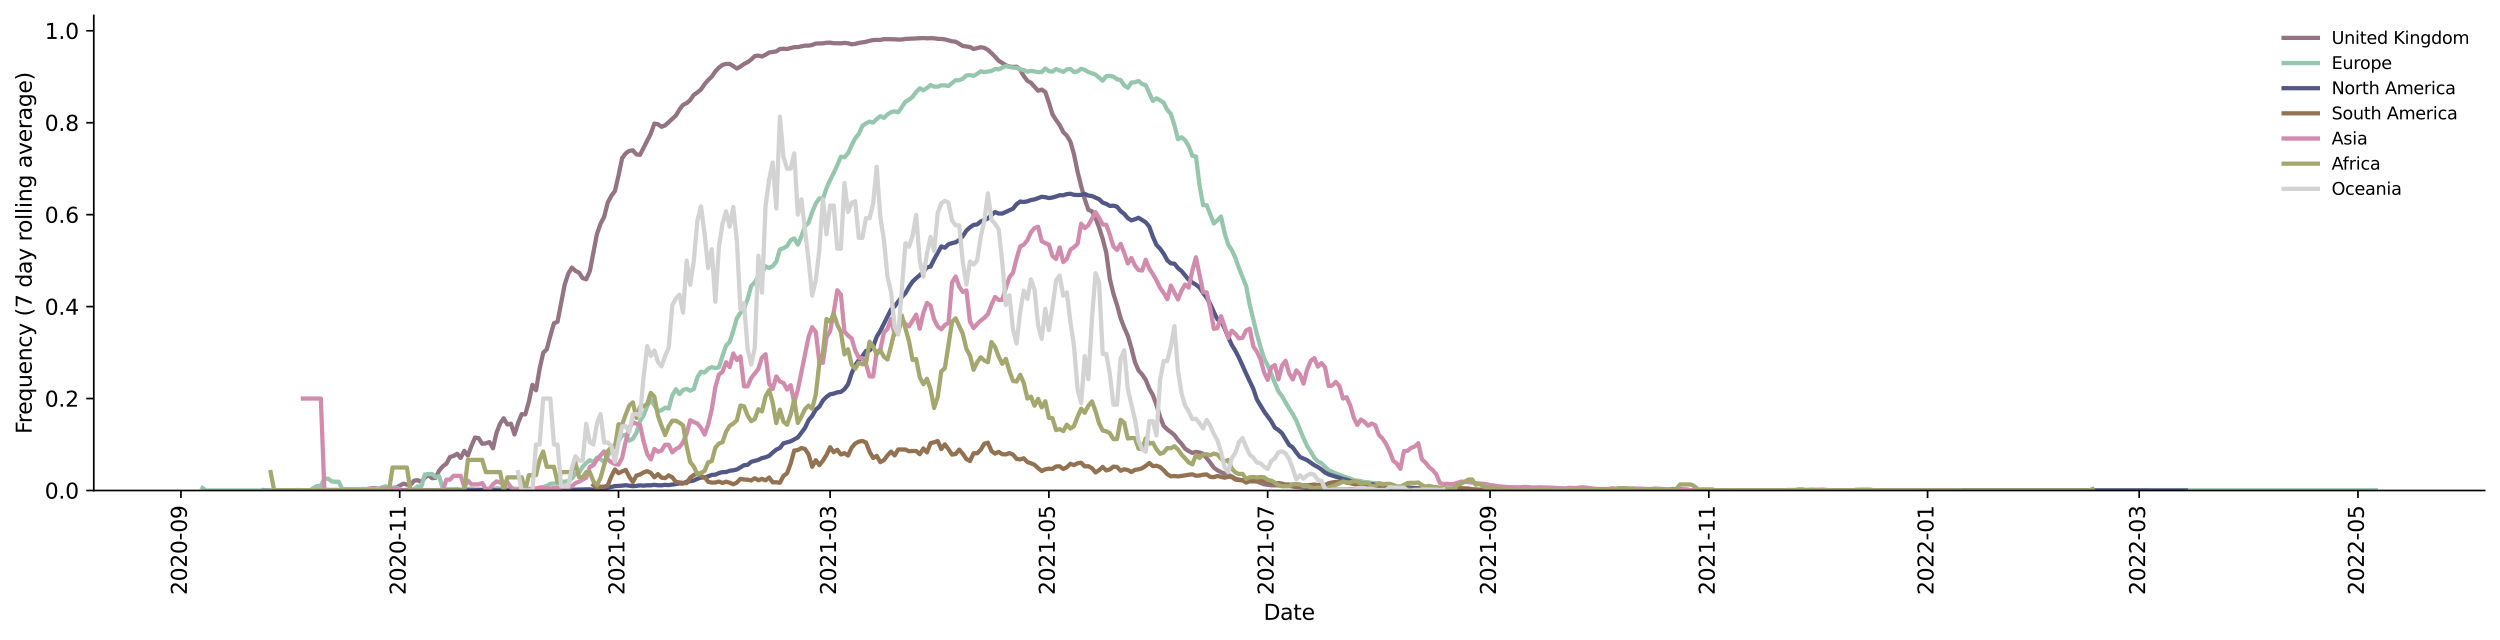<?xml version="1.0" encoding="utf-8" standalone="no"?>
<!DOCTYPE svg PUBLIC "-//W3C//DTD SVG 1.1//EN"
  "http://www.w3.org/Graphics/SVG/1.1/DTD/svg11.dtd">
<svg xmlns:xlink="http://www.w3.org/1999/xlink" width="1166.981pt" height="298.621pt" viewBox="0 0 1166.981 298.621" xmlns="http://www.w3.org/2000/svg" version="1.1">
 <defs>
  <style type="text/css">*{stroke-linejoin: round; stroke-linecap: butt}</style>
 </defs>
 <g id="figure_1">
  <g id="patch_1">
   <path d="M 0 298.621 
L 1166.981 298.621 
L 1166.981 0 
L 0 0 
z
" style="fill: #ffffff"/>
  </g>
  <g id="axes_1">
   <g id="patch_2">
    <path d="M 43.781 228.96 
L 1159.781 228.96 
L 1159.781 7.2 
L 43.781 7.2 
z
" style="fill: #ffffff"/>
   </g>
   <g id="matplotlib.axis_1">
    <g id="xtick_1">
     <g id="line2d_1">
      <defs>
       <path id="m5e064c24ad" d="M 0 0 
L 0 3.5 
" style="stroke: #000000; stroke-width: 0.8"/>
      </defs>
      <g>
       <use xlink:href="#m5e064c24ad" x="84.464" y="228.96" style="stroke: #000000; stroke-width: 0.8"/>
      </g>
     </g>
     <g id="text_1">
      <!-- 2020-09 -->
      <g transform="translate(87.223 277.743)rotate(-90)scale(0.1 -0.1)">
       <defs>
        <path id="DejaVuSans-32" d="M 1228 531 
L 3431 531 
L 3431 0 
L 469 0 
L 469 531 
Q 828 903 1448 1529 
Q 2069 2156 2228 2338 
Q 2531 2678 2651 2914 
Q 2772 3150 2772 3378 
Q 2772 3750 2511 3984 
Q 2250 4219 1831 4219 
Q 1534 4219 1204 4116 
Q 875 4013 500 3803 
L 500 4441 
Q 881 4594 1212 4672 
Q 1544 4750 1819 4750 
Q 2544 4750 2975 4387 
Q 3406 4025 3406 3419 
Q 3406 3131 3298 2873 
Q 3191 2616 2906 2266 
Q 2828 2175 2409 1742 
Q 1991 1309 1228 531 
z
" transform="scale(0.016)"/>
        <path id="DejaVuSans-30" d="M 2034 4250 
Q 1547 4250 1301 3770 
Q 1056 3291 1056 2328 
Q 1056 1369 1301 889 
Q 1547 409 2034 409 
Q 2525 409 2770 889 
Q 3016 1369 3016 2328 
Q 3016 3291 2770 3770 
Q 2525 4250 2034 4250 
z
M 2034 4750 
Q 2819 4750 3233 4129 
Q 3647 3509 3647 2328 
Q 3647 1150 3233 529 
Q 2819 -91 2034 -91 
Q 1250 -91 836 529 
Q 422 1150 422 2328 
Q 422 3509 836 4129 
Q 1250 4750 2034 4750 
z
" transform="scale(0.016)"/>
        <path id="DejaVuSans-2d" d="M 313 2009 
L 1997 2009 
L 1997 1497 
L 313 1497 
L 313 2009 
z
" transform="scale(0.016)"/>
        <path id="DejaVuSans-39" d="M 703 97 
L 703 672 
Q 941 559 1184 500 
Q 1428 441 1663 441 
Q 2288 441 2617 861 
Q 2947 1281 2994 2138 
Q 2813 1869 2534 1725 
Q 2256 1581 1919 1581 
Q 1219 1581 811 2004 
Q 403 2428 403 3163 
Q 403 3881 828 4315 
Q 1253 4750 1959 4750 
Q 2769 4750 3195 4129 
Q 3622 3509 3622 2328 
Q 3622 1225 3098 567 
Q 2575 -91 1691 -91 
Q 1453 -91 1209 -44 
Q 966 3 703 97 
z
M 1959 2075 
Q 2384 2075 2632 2365 
Q 2881 2656 2881 3163 
Q 2881 3666 2632 3958 
Q 2384 4250 1959 4250 
Q 1534 4250 1286 3958 
Q 1038 3666 1038 3163 
Q 1038 2656 1286 2365 
Q 1534 2075 1959 2075 
z
" transform="scale(0.016)"/>
       </defs>
       <use xlink:href="#DejaVuSans-32"/>
       <use xlink:href="#DejaVuSans-30" x="63.623"/>
       <use xlink:href="#DejaVuSans-32" x="127.246"/>
       <use xlink:href="#DejaVuSans-30" x="190.869"/>
       <use xlink:href="#DejaVuSans-2d" x="254.492"/>
       <use xlink:href="#DejaVuSans-30" x="290.576"/>
       <use xlink:href="#DejaVuSans-39" x="354.199"/>
      </g>
     </g>
    </g>
    <g id="xtick_2">
     <g id="line2d_2">
      <g>
       <use xlink:href="#m5e064c24ad" x="186.588" y="228.96" style="stroke: #000000; stroke-width: 0.8"/>
      </g>
     </g>
     <g id="text_2">
      <!-- 2020-11 -->
      <g transform="translate(189.347 277.743)rotate(-90)scale(0.1 -0.1)">
       <defs>
        <path id="DejaVuSans-31" d="M 794 531 
L 1825 531 
L 1825 4091 
L 703 3866 
L 703 4441 
L 1819 4666 
L 2450 4666 
L 2450 531 
L 3481 531 
L 3481 0 
L 794 0 
L 794 531 
z
" transform="scale(0.016)"/>
       </defs>
       <use xlink:href="#DejaVuSans-32"/>
       <use xlink:href="#DejaVuSans-30" x="63.623"/>
       <use xlink:href="#DejaVuSans-32" x="127.246"/>
       <use xlink:href="#DejaVuSans-30" x="190.869"/>
       <use xlink:href="#DejaVuSans-2d" x="254.492"/>
       <use xlink:href="#DejaVuSans-31" x="290.576"/>
       <use xlink:href="#DejaVuSans-31" x="354.199"/>
      </g>
     </g>
    </g>
    <g id="xtick_3">
     <g id="line2d_3">
      <g>
       <use xlink:href="#m5e064c24ad" x="288.712" y="228.96" style="stroke: #000000; stroke-width: 0.8"/>
      </g>
     </g>
     <g id="text_3">
      <!-- 2021-01 -->
      <g transform="translate(291.471 277.743)rotate(-90)scale(0.1 -0.1)">
       <use xlink:href="#DejaVuSans-32"/>
       <use xlink:href="#DejaVuSans-30" x="63.623"/>
       <use xlink:href="#DejaVuSans-32" x="127.246"/>
       <use xlink:href="#DejaVuSans-31" x="190.869"/>
       <use xlink:href="#DejaVuSans-2d" x="254.492"/>
       <use xlink:href="#DejaVuSans-30" x="290.576"/>
       <use xlink:href="#DejaVuSans-31" x="354.199"/>
      </g>
     </g>
    </g>
    <g id="xtick_4">
     <g id="line2d_4">
      <g>
       <use xlink:href="#m5e064c24ad" x="387.488" y="228.96" style="stroke: #000000; stroke-width: 0.8"/>
      </g>
     </g>
     <g id="text_4">
      <!-- 2021-03 -->
      <g transform="translate(390.247 277.743)rotate(-90)scale(0.1 -0.1)">
       <defs>
        <path id="DejaVuSans-33" d="M 2597 2516 
Q 3050 2419 3304 2112 
Q 3559 1806 3559 1356 
Q 3559 666 3084 287 
Q 2609 -91 1734 -91 
Q 1441 -91 1130 -33 
Q 819 25 488 141 
L 488 750 
Q 750 597 1062 519 
Q 1375 441 1716 441 
Q 2309 441 2620 675 
Q 2931 909 2931 1356 
Q 2931 1769 2642 2001 
Q 2353 2234 1838 2234 
L 1294 2234 
L 1294 2753 
L 1863 2753 
Q 2328 2753 2575 2939 
Q 2822 3125 2822 3475 
Q 2822 3834 2567 4026 
Q 2313 4219 1838 4219 
Q 1578 4219 1281 4162 
Q 984 4106 628 3988 
L 628 4550 
Q 988 4650 1302 4700 
Q 1616 4750 1894 4750 
Q 2613 4750 3031 4423 
Q 3450 4097 3450 3541 
Q 3450 3153 3228 2886 
Q 3006 2619 2597 2516 
z
" transform="scale(0.016)"/>
       </defs>
       <use xlink:href="#DejaVuSans-32"/>
       <use xlink:href="#DejaVuSans-30" x="63.623"/>
       <use xlink:href="#DejaVuSans-32" x="127.246"/>
       <use xlink:href="#DejaVuSans-31" x="190.869"/>
       <use xlink:href="#DejaVuSans-2d" x="254.492"/>
       <use xlink:href="#DejaVuSans-30" x="290.576"/>
       <use xlink:href="#DejaVuSans-33" x="354.199"/>
      </g>
     </g>
    </g>
    <g id="xtick_5">
     <g id="line2d_5">
      <g>
       <use xlink:href="#m5e064c24ad" x="489.612" y="228.96" style="stroke: #000000; stroke-width: 0.8"/>
      </g>
     </g>
     <g id="text_5">
      <!-- 2021-05 -->
      <g transform="translate(492.371 277.743)rotate(-90)scale(0.1 -0.1)">
       <defs>
        <path id="DejaVuSans-35" d="M 691 4666 
L 3169 4666 
L 3169 4134 
L 1269 4134 
L 1269 2991 
Q 1406 3038 1543 3061 
Q 1681 3084 1819 3084 
Q 2600 3084 3056 2656 
Q 3513 2228 3513 1497 
Q 3513 744 3044 326 
Q 2575 -91 1722 -91 
Q 1428 -91 1123 -41 
Q 819 9 494 109 
L 494 744 
Q 775 591 1075 516 
Q 1375 441 1709 441 
Q 2250 441 2565 725 
Q 2881 1009 2881 1497 
Q 2881 1984 2565 2268 
Q 2250 2553 1709 2553 
Q 1456 2553 1204 2497 
Q 953 2441 691 2322 
L 691 4666 
z
" transform="scale(0.016)"/>
       </defs>
       <use xlink:href="#DejaVuSans-32"/>
       <use xlink:href="#DejaVuSans-30" x="63.623"/>
       <use xlink:href="#DejaVuSans-32" x="127.246"/>
       <use xlink:href="#DejaVuSans-31" x="190.869"/>
       <use xlink:href="#DejaVuSans-2d" x="254.492"/>
       <use xlink:href="#DejaVuSans-30" x="290.576"/>
       <use xlink:href="#DejaVuSans-35" x="354.199"/>
      </g>
     </g>
    </g>
    <g id="xtick_6">
     <g id="line2d_6">
      <g>
       <use xlink:href="#m5e064c24ad" x="591.736" y="228.96" style="stroke: #000000; stroke-width: 0.8"/>
      </g>
     </g>
     <g id="text_6">
      <!-- 2021-07 -->
      <g transform="translate(594.496 277.743)rotate(-90)scale(0.1 -0.1)">
       <defs>
        <path id="DejaVuSans-37" d="M 525 4666 
L 3525 4666 
L 3525 4397 
L 1831 0 
L 1172 0 
L 2766 4134 
L 525 4134 
L 525 4666 
z
" transform="scale(0.016)"/>
       </defs>
       <use xlink:href="#DejaVuSans-32"/>
       <use xlink:href="#DejaVuSans-30" x="63.623"/>
       <use xlink:href="#DejaVuSans-32" x="127.246"/>
       <use xlink:href="#DejaVuSans-31" x="190.869"/>
       <use xlink:href="#DejaVuSans-2d" x="254.492"/>
       <use xlink:href="#DejaVuSans-30" x="290.576"/>
       <use xlink:href="#DejaVuSans-37" x="354.199"/>
      </g>
     </g>
    </g>
    <g id="xtick_7">
     <g id="line2d_7">
      <g>
       <use xlink:href="#m5e064c24ad" x="695.535" y="228.96" style="stroke: #000000; stroke-width: 0.8"/>
      </g>
     </g>
     <g id="text_7">
      <!-- 2021-09 -->
      <g transform="translate(698.294 277.743)rotate(-90)scale(0.1 -0.1)">
       <use xlink:href="#DejaVuSans-32"/>
       <use xlink:href="#DejaVuSans-30" x="63.623"/>
       <use xlink:href="#DejaVuSans-32" x="127.246"/>
       <use xlink:href="#DejaVuSans-31" x="190.869"/>
       <use xlink:href="#DejaVuSans-2d" x="254.492"/>
       <use xlink:href="#DejaVuSans-30" x="290.576"/>
       <use xlink:href="#DejaVuSans-39" x="354.199"/>
      </g>
     </g>
    </g>
    <g id="xtick_8">
     <g id="line2d_8">
      <g>
       <use xlink:href="#m5e064c24ad" x="797.659" y="228.96" style="stroke: #000000; stroke-width: 0.8"/>
      </g>
     </g>
     <g id="text_8">
      <!-- 2021-11 -->
      <g transform="translate(800.418 277.743)rotate(-90)scale(0.1 -0.1)">
       <use xlink:href="#DejaVuSans-32"/>
       <use xlink:href="#DejaVuSans-30" x="63.623"/>
       <use xlink:href="#DejaVuSans-32" x="127.246"/>
       <use xlink:href="#DejaVuSans-31" x="190.869"/>
       <use xlink:href="#DejaVuSans-2d" x="254.492"/>
       <use xlink:href="#DejaVuSans-31" x="290.576"/>
       <use xlink:href="#DejaVuSans-31" x="354.199"/>
      </g>
     </g>
    </g>
    <g id="xtick_9">
     <g id="line2d_9">
      <g>
       <use xlink:href="#m5e064c24ad" x="899.783" y="228.96" style="stroke: #000000; stroke-width: 0.8"/>
      </g>
     </g>
     <g id="text_9">
      <!-- 2022-01 -->
      <g transform="translate(902.542 277.743)rotate(-90)scale(0.1 -0.1)">
       <use xlink:href="#DejaVuSans-32"/>
       <use xlink:href="#DejaVuSans-30" x="63.623"/>
       <use xlink:href="#DejaVuSans-32" x="127.246"/>
       <use xlink:href="#DejaVuSans-32" x="190.869"/>
       <use xlink:href="#DejaVuSans-2d" x="254.492"/>
       <use xlink:href="#DejaVuSans-30" x="290.576"/>
       <use xlink:href="#DejaVuSans-31" x="354.199"/>
      </g>
     </g>
    </g>
    <g id="xtick_10">
     <g id="line2d_10">
      <g>
       <use xlink:href="#m5e064c24ad" x="998.559" y="228.96" style="stroke: #000000; stroke-width: 0.8"/>
      </g>
     </g>
     <g id="text_10">
      <!-- 2022-03 -->
      <g transform="translate(1001.318 277.743)rotate(-90)scale(0.1 -0.1)">
       <use xlink:href="#DejaVuSans-32"/>
       <use xlink:href="#DejaVuSans-30" x="63.623"/>
       <use xlink:href="#DejaVuSans-32" x="127.246"/>
       <use xlink:href="#DejaVuSans-32" x="190.869"/>
       <use xlink:href="#DejaVuSans-2d" x="254.492"/>
       <use xlink:href="#DejaVuSans-30" x="290.576"/>
       <use xlink:href="#DejaVuSans-33" x="354.199"/>
      </g>
     </g>
    </g>
    <g id="xtick_11">
     <g id="line2d_11">
      <g>
       <use xlink:href="#m5e064c24ad" x="1100.683" y="228.96" style="stroke: #000000; stroke-width: 0.8"/>
      </g>
     </g>
     <g id="text_11">
      <!-- 2022-05 -->
      <g transform="translate(1103.443 277.743)rotate(-90)scale(0.1 -0.1)">
       <use xlink:href="#DejaVuSans-32"/>
       <use xlink:href="#DejaVuSans-30" x="63.623"/>
       <use xlink:href="#DejaVuSans-32" x="127.246"/>
       <use xlink:href="#DejaVuSans-32" x="190.869"/>
       <use xlink:href="#DejaVuSans-2d" x="254.492"/>
       <use xlink:href="#DejaVuSans-30" x="290.576"/>
       <use xlink:href="#DejaVuSans-35" x="354.199"/>
      </g>
     </g>
    </g>
    <g id="text_12">
     <!-- Date -->
     <g transform="translate(589.83 289.341)scale(0.1 -0.1)">
      <defs>
       <path id="DejaVuSans-44" d="M 1259 4147 
L 1259 519 
L 2022 519 
Q 2988 519 3436 956 
Q 3884 1394 3884 2338 
Q 3884 3275 3436 3711 
Q 2988 4147 2022 4147 
L 1259 4147 
z
M 628 4666 
L 1925 4666 
Q 3281 4666 3915 4102 
Q 4550 3538 4550 2338 
Q 4550 1131 3912 565 
Q 3275 0 1925 0 
L 628 0 
L 628 4666 
z
" transform="scale(0.016)"/>
       <path id="DejaVuSans-61" d="M 2194 1759 
Q 1497 1759 1228 1600 
Q 959 1441 959 1056 
Q 959 750 1161 570 
Q 1363 391 1709 391 
Q 2188 391 2477 730 
Q 2766 1069 2766 1631 
L 2766 1759 
L 2194 1759 
z
M 3341 1997 
L 3341 0 
L 2766 0 
L 2766 531 
Q 2569 213 2275 61 
Q 1981 -91 1556 -91 
Q 1019 -91 701 211 
Q 384 513 384 1019 
Q 384 1609 779 1909 
Q 1175 2209 1959 2209 
L 2766 2209 
L 2766 2266 
Q 2766 2663 2505 2880 
Q 2244 3097 1772 3097 
Q 1472 3097 1187 3025 
Q 903 2953 641 2809 
L 641 3341 
Q 956 3463 1253 3523 
Q 1550 3584 1831 3584 
Q 2591 3584 2966 3190 
Q 3341 2797 3341 1997 
z
" transform="scale(0.016)"/>
       <path id="DejaVuSans-74" d="M 1172 4494 
L 1172 3500 
L 2356 3500 
L 2356 3053 
L 1172 3053 
L 1172 1153 
Q 1172 725 1289 603 
Q 1406 481 1766 481 
L 2356 481 
L 2356 0 
L 1766 0 
Q 1100 0 847 248 
Q 594 497 594 1153 
L 594 3053 
L 172 3053 
L 172 3500 
L 594 3500 
L 594 4494 
L 1172 4494 
z
" transform="scale(0.016)"/>
       <path id="DejaVuSans-65" d="M 3597 1894 
L 3597 1613 
L 953 1613 
Q 991 1019 1311 708 
Q 1631 397 2203 397 
Q 2534 397 2845 478 
Q 3156 559 3463 722 
L 3463 178 
Q 3153 47 2828 -22 
Q 2503 -91 2169 -91 
Q 1331 -91 842 396 
Q 353 884 353 1716 
Q 353 2575 817 3079 
Q 1281 3584 2069 3584 
Q 2775 3584 3186 3129 
Q 3597 2675 3597 1894 
z
M 3022 2063 
Q 3016 2534 2758 2815 
Q 2500 3097 2075 3097 
Q 1594 3097 1305 2825 
Q 1016 2553 972 2059 
L 3022 2063 
z
" transform="scale(0.016)"/>
      </defs>
      <use xlink:href="#DejaVuSans-44"/>
      <use xlink:href="#DejaVuSans-61" x="77.002"/>
      <use xlink:href="#DejaVuSans-74" x="138.281"/>
      <use xlink:href="#DejaVuSans-65" x="177.49"/>
     </g>
    </g>
   </g>
   <g id="matplotlib.axis_2">
    <g id="ytick_1">
     <g id="line2d_12">
      <defs>
       <path id="mc27cfb4df2" d="M 0 0 
L -3.5 0 
" style="stroke: #000000; stroke-width: 0.8"/>
      </defs>
      <g>
       <use xlink:href="#mc27cfb4df2" x="43.781" y="228.96" style="stroke: #000000; stroke-width: 0.8"/>
      </g>
     </g>
     <g id="text_13">
      <!-- 0.0 -->
      <g transform="translate(20.878 232.759)scale(0.1 -0.1)">
       <defs>
        <path id="DejaVuSans-2e" d="M 684 794 
L 1344 794 
L 1344 0 
L 684 0 
L 684 794 
z
" transform="scale(0.016)"/>
       </defs>
       <use xlink:href="#DejaVuSans-30"/>
       <use xlink:href="#DejaVuSans-2e" x="63.623"/>
       <use xlink:href="#DejaVuSans-30" x="95.41"/>
      </g>
     </g>
    </g>
    <g id="ytick_2">
     <g id="line2d_13">
      <g>
       <use xlink:href="#mc27cfb4df2" x="43.781" y="186.041" style="stroke: #000000; stroke-width: 0.8"/>
      </g>
     </g>
     <g id="text_14">
      <!-- 0.2 -->
      <g transform="translate(20.878 189.84)scale(0.1 -0.1)">
       <use xlink:href="#DejaVuSans-30"/>
       <use xlink:href="#DejaVuSans-2e" x="63.623"/>
       <use xlink:href="#DejaVuSans-32" x="95.41"/>
      </g>
     </g>
    </g>
    <g id="ytick_3">
     <g id="line2d_14">
      <g>
       <use xlink:href="#mc27cfb4df2" x="43.781" y="143.121" style="stroke: #000000; stroke-width: 0.8"/>
      </g>
     </g>
     <g id="text_15">
      <!-- 0.4 -->
      <g transform="translate(20.878 146.921)scale(0.1 -0.1)">
       <defs>
        <path id="DejaVuSans-34" d="M 2419 4116 
L 825 1625 
L 2419 1625 
L 2419 4116 
z
M 2253 4666 
L 3047 4666 
L 3047 1625 
L 3713 1625 
L 3713 1100 
L 3047 1100 
L 3047 0 
L 2419 0 
L 2419 1100 
L 313 1100 
L 313 1709 
L 2253 4666 
z
" transform="scale(0.016)"/>
       </defs>
       <use xlink:href="#DejaVuSans-30"/>
       <use xlink:href="#DejaVuSans-2e" x="63.623"/>
       <use xlink:href="#DejaVuSans-34" x="95.41"/>
      </g>
     </g>
    </g>
    <g id="ytick_4">
     <g id="line2d_15">
      <g>
       <use xlink:href="#mc27cfb4df2" x="43.781" y="100.202" style="stroke: #000000; stroke-width: 0.8"/>
      </g>
     </g>
     <g id="text_16">
      <!-- 0.6 -->
      <g transform="translate(20.878 104.001)scale(0.1 -0.1)">
       <defs>
        <path id="DejaVuSans-36" d="M 2113 2584 
Q 1688 2584 1439 2293 
Q 1191 2003 1191 1497 
Q 1191 994 1439 701 
Q 1688 409 2113 409 
Q 2538 409 2786 701 
Q 3034 994 3034 1497 
Q 3034 2003 2786 2293 
Q 2538 2584 2113 2584 
z
M 3366 4563 
L 3366 3988 
Q 3128 4100 2886 4159 
Q 2644 4219 2406 4219 
Q 1781 4219 1451 3797 
Q 1122 3375 1075 2522 
Q 1259 2794 1537 2939 
Q 1816 3084 2150 3084 
Q 2853 3084 3261 2657 
Q 3669 2231 3669 1497 
Q 3669 778 3244 343 
Q 2819 -91 2113 -91 
Q 1303 -91 875 529 
Q 447 1150 447 2328 
Q 447 3434 972 4092 
Q 1497 4750 2381 4750 
Q 2619 4750 2861 4703 
Q 3103 4656 3366 4563 
z
" transform="scale(0.016)"/>
       </defs>
       <use xlink:href="#DejaVuSans-30"/>
       <use xlink:href="#DejaVuSans-2e" x="63.623"/>
       <use xlink:href="#DejaVuSans-36" x="95.41"/>
      </g>
     </g>
    </g>
    <g id="ytick_5">
     <g id="line2d_16">
      <g>
       <use xlink:href="#mc27cfb4df2" x="43.781" y="57.283" style="stroke: #000000; stroke-width: 0.8"/>
      </g>
     </g>
     <g id="text_17">
      <!-- 0.8 -->
      <g transform="translate(20.878 61.082)scale(0.1 -0.1)">
       <defs>
        <path id="DejaVuSans-38" d="M 2034 2216 
Q 1584 2216 1326 1975 
Q 1069 1734 1069 1313 
Q 1069 891 1326 650 
Q 1584 409 2034 409 
Q 2484 409 2743 651 
Q 3003 894 3003 1313 
Q 3003 1734 2745 1975 
Q 2488 2216 2034 2216 
z
M 1403 2484 
Q 997 2584 770 2862 
Q 544 3141 544 3541 
Q 544 4100 942 4425 
Q 1341 4750 2034 4750 
Q 2731 4750 3128 4425 
Q 3525 4100 3525 3541 
Q 3525 3141 3298 2862 
Q 3072 2584 2669 2484 
Q 3125 2378 3379 2068 
Q 3634 1759 3634 1313 
Q 3634 634 3220 271 
Q 2806 -91 2034 -91 
Q 1263 -91 848 271 
Q 434 634 434 1313 
Q 434 1759 690 2068 
Q 947 2378 1403 2484 
z
M 1172 3481 
Q 1172 3119 1398 2916 
Q 1625 2713 2034 2713 
Q 2441 2713 2670 2916 
Q 2900 3119 2900 3481 
Q 2900 3844 2670 4047 
Q 2441 4250 2034 4250 
Q 1625 4250 1398 4047 
Q 1172 3844 1172 3481 
z
" transform="scale(0.016)"/>
       </defs>
       <use xlink:href="#DejaVuSans-30"/>
       <use xlink:href="#DejaVuSans-2e" x="63.623"/>
       <use xlink:href="#DejaVuSans-38" x="95.41"/>
      </g>
     </g>
    </g>
    <g id="ytick_6">
     <g id="line2d_17">
      <g>
       <use xlink:href="#mc27cfb4df2" x="43.781" y="14.363" style="stroke: #000000; stroke-width: 0.8"/>
      </g>
     </g>
     <g id="text_18">
      <!-- 1.0 -->
      <g transform="translate(20.878 18.162)scale(0.1 -0.1)">
       <use xlink:href="#DejaVuSans-31"/>
       <use xlink:href="#DejaVuSans-2e" x="63.623"/>
       <use xlink:href="#DejaVuSans-30" x="95.41"/>
      </g>
     </g>
    </g>
    <g id="text_19">
     <!-- Frequency (7 day rolling average) -->
     <g transform="translate(14.798 202.529)rotate(-90)scale(0.1 -0.1)">
      <defs>
       <path id="DejaVuSans-46" d="M 628 4666 
L 3309 4666 
L 3309 4134 
L 1259 4134 
L 1259 2759 
L 3109 2759 
L 3109 2228 
L 1259 2228 
L 1259 0 
L 628 0 
L 628 4666 
z
" transform="scale(0.016)"/>
       <path id="DejaVuSans-72" d="M 2631 2963 
Q 2534 3019 2420 3045 
Q 2306 3072 2169 3072 
Q 1681 3072 1420 2755 
Q 1159 2438 1159 1844 
L 1159 0 
L 581 0 
L 581 3500 
L 1159 3500 
L 1159 2956 
Q 1341 3275 1631 3429 
Q 1922 3584 2338 3584 
Q 2397 3584 2469 3576 
Q 2541 3569 2628 3553 
L 2631 2963 
z
" transform="scale(0.016)"/>
       <path id="DejaVuSans-71" d="M 947 1747 
Q 947 1113 1208 752 
Q 1469 391 1925 391 
Q 2381 391 2643 752 
Q 2906 1113 2906 1747 
Q 2906 2381 2643 2742 
Q 2381 3103 1925 3103 
Q 1469 3103 1208 2742 
Q 947 2381 947 1747 
z
M 2906 525 
Q 2725 213 2448 61 
Q 2172 -91 1784 -91 
Q 1150 -91 751 415 
Q 353 922 353 1747 
Q 353 2572 751 3078 
Q 1150 3584 1784 3584 
Q 2172 3584 2448 3432 
Q 2725 3281 2906 2969 
L 2906 3500 
L 3481 3500 
L 3481 -1331 
L 2906 -1331 
L 2906 525 
z
" transform="scale(0.016)"/>
       <path id="DejaVuSans-75" d="M 544 1381 
L 544 3500 
L 1119 3500 
L 1119 1403 
Q 1119 906 1312 657 
Q 1506 409 1894 409 
Q 2359 409 2629 706 
Q 2900 1003 2900 1516 
L 2900 3500 
L 3475 3500 
L 3475 0 
L 2900 0 
L 2900 538 
Q 2691 219 2414 64 
Q 2138 -91 1772 -91 
Q 1169 -91 856 284 
Q 544 659 544 1381 
z
M 1991 3584 
L 1991 3584 
z
" transform="scale(0.016)"/>
       <path id="DejaVuSans-6e" d="M 3513 2113 
L 3513 0 
L 2938 0 
L 2938 2094 
Q 2938 2591 2744 2837 
Q 2550 3084 2163 3084 
Q 1697 3084 1428 2787 
Q 1159 2491 1159 1978 
L 1159 0 
L 581 0 
L 581 3500 
L 1159 3500 
L 1159 2956 
Q 1366 3272 1645 3428 
Q 1925 3584 2291 3584 
Q 2894 3584 3203 3211 
Q 3513 2838 3513 2113 
z
" transform="scale(0.016)"/>
       <path id="DejaVuSans-63" d="M 3122 3366 
L 3122 2828 
Q 2878 2963 2633 3030 
Q 2388 3097 2138 3097 
Q 1578 3097 1268 2742 
Q 959 2388 959 1747 
Q 959 1106 1268 751 
Q 1578 397 2138 397 
Q 2388 397 2633 464 
Q 2878 531 3122 666 
L 3122 134 
Q 2881 22 2623 -34 
Q 2366 -91 2075 -91 
Q 1284 -91 818 406 
Q 353 903 353 1747 
Q 353 2603 823 3093 
Q 1294 3584 2113 3584 
Q 2378 3584 2631 3529 
Q 2884 3475 3122 3366 
z
" transform="scale(0.016)"/>
       <path id="DejaVuSans-79" d="M 2059 -325 
Q 1816 -950 1584 -1140 
Q 1353 -1331 966 -1331 
L 506 -1331 
L 506 -850 
L 844 -850 
Q 1081 -850 1212 -737 
Q 1344 -625 1503 -206 
L 1606 56 
L 191 3500 
L 800 3500 
L 1894 763 
L 2988 3500 
L 3597 3500 
L 2059 -325 
z
" transform="scale(0.016)"/>
       <path id="DejaVuSans-20" transform="scale(0.016)"/>
       <path id="DejaVuSans-28" d="M 1984 4856 
Q 1566 4138 1362 3434 
Q 1159 2731 1159 2009 
Q 1159 1288 1364 580 
Q 1569 -128 1984 -844 
L 1484 -844 
Q 1016 -109 783 600 
Q 550 1309 550 2009 
Q 550 2706 781 3412 
Q 1013 4119 1484 4856 
L 1984 4856 
z
" transform="scale(0.016)"/>
       <path id="DejaVuSans-64" d="M 2906 2969 
L 2906 4863 
L 3481 4863 
L 3481 0 
L 2906 0 
L 2906 525 
Q 2725 213 2448 61 
Q 2172 -91 1784 -91 
Q 1150 -91 751 415 
Q 353 922 353 1747 
Q 353 2572 751 3078 
Q 1150 3584 1784 3584 
Q 2172 3584 2448 3432 
Q 2725 3281 2906 2969 
z
M 947 1747 
Q 947 1113 1208 752 
Q 1469 391 1925 391 
Q 2381 391 2643 752 
Q 2906 1113 2906 1747 
Q 2906 2381 2643 2742 
Q 2381 3103 1925 3103 
Q 1469 3103 1208 2742 
Q 947 2381 947 1747 
z
" transform="scale(0.016)"/>
       <path id="DejaVuSans-6f" d="M 1959 3097 
Q 1497 3097 1228 2736 
Q 959 2375 959 1747 
Q 959 1119 1226 758 
Q 1494 397 1959 397 
Q 2419 397 2687 759 
Q 2956 1122 2956 1747 
Q 2956 2369 2687 2733 
Q 2419 3097 1959 3097 
z
M 1959 3584 
Q 2709 3584 3137 3096 
Q 3566 2609 3566 1747 
Q 3566 888 3137 398 
Q 2709 -91 1959 -91 
Q 1206 -91 779 398 
Q 353 888 353 1747 
Q 353 2609 779 3096 
Q 1206 3584 1959 3584 
z
" transform="scale(0.016)"/>
       <path id="DejaVuSans-6c" d="M 603 4863 
L 1178 4863 
L 1178 0 
L 603 0 
L 603 4863 
z
" transform="scale(0.016)"/>
       <path id="DejaVuSans-69" d="M 603 3500 
L 1178 3500 
L 1178 0 
L 603 0 
L 603 3500 
z
M 603 4863 
L 1178 4863 
L 1178 4134 
L 603 4134 
L 603 4863 
z
" transform="scale(0.016)"/>
       <path id="DejaVuSans-67" d="M 2906 1791 
Q 2906 2416 2648 2759 
Q 2391 3103 1925 3103 
Q 1463 3103 1205 2759 
Q 947 2416 947 1791 
Q 947 1169 1205 825 
Q 1463 481 1925 481 
Q 2391 481 2648 825 
Q 2906 1169 2906 1791 
z
M 3481 434 
Q 3481 -459 3084 -895 
Q 2688 -1331 1869 -1331 
Q 1566 -1331 1297 -1286 
Q 1028 -1241 775 -1147 
L 775 -588 
Q 1028 -725 1275 -790 
Q 1522 -856 1778 -856 
Q 2344 -856 2625 -561 
Q 2906 -266 2906 331 
L 2906 616 
Q 2728 306 2450 153 
Q 2172 0 1784 0 
Q 1141 0 747 490 
Q 353 981 353 1791 
Q 353 2603 747 3093 
Q 1141 3584 1784 3584 
Q 2172 3584 2450 3431 
Q 2728 3278 2906 2969 
L 2906 3500 
L 3481 3500 
L 3481 434 
z
" transform="scale(0.016)"/>
       <path id="DejaVuSans-76" d="M 191 3500 
L 800 3500 
L 1894 563 
L 2988 3500 
L 3597 3500 
L 2284 0 
L 1503 0 
L 191 3500 
z
" transform="scale(0.016)"/>
       <path id="DejaVuSans-29" d="M 513 4856 
L 1013 4856 
Q 1481 4119 1714 3412 
Q 1947 2706 1947 2009 
Q 1947 1309 1714 600 
Q 1481 -109 1013 -844 
L 513 -844 
Q 928 -128 1133 580 
Q 1338 1288 1338 2009 
Q 1338 2731 1133 3434 
Q 928 4138 513 4856 
z
" transform="scale(0.016)"/>
      </defs>
      <use xlink:href="#DejaVuSans-46"/>
      <use xlink:href="#DejaVuSans-72" x="50.27"/>
      <use xlink:href="#DejaVuSans-65" x="89.133"/>
      <use xlink:href="#DejaVuSans-71" x="150.656"/>
      <use xlink:href="#DejaVuSans-75" x="214.133"/>
      <use xlink:href="#DejaVuSans-65" x="277.512"/>
      <use xlink:href="#DejaVuSans-6e" x="339.035"/>
      <use xlink:href="#DejaVuSans-63" x="402.414"/>
      <use xlink:href="#DejaVuSans-79" x="457.395"/>
      <use xlink:href="#DejaVuSans-20" x="516.574"/>
      <use xlink:href="#DejaVuSans-28" x="548.361"/>
      <use xlink:href="#DejaVuSans-37" x="587.375"/>
      <use xlink:href="#DejaVuSans-20" x="650.998"/>
      <use xlink:href="#DejaVuSans-64" x="682.785"/>
      <use xlink:href="#DejaVuSans-61" x="746.262"/>
      <use xlink:href="#DejaVuSans-79" x="807.541"/>
      <use xlink:href="#DejaVuSans-20" x="866.721"/>
      <use xlink:href="#DejaVuSans-72" x="898.508"/>
      <use xlink:href="#DejaVuSans-6f" x="937.371"/>
      <use xlink:href="#DejaVuSans-6c" x="998.553"/>
      <use xlink:href="#DejaVuSans-6c" x="1026.336"/>
      <use xlink:href="#DejaVuSans-69" x="1054.119"/>
      <use xlink:href="#DejaVuSans-6e" x="1081.902"/>
      <use xlink:href="#DejaVuSans-67" x="1145.281"/>
      <use xlink:href="#DejaVuSans-20" x="1208.758"/>
      <use xlink:href="#DejaVuSans-61" x="1240.545"/>
      <use xlink:href="#DejaVuSans-76" x="1301.824"/>
      <use xlink:href="#DejaVuSans-65" x="1361.004"/>
      <use xlink:href="#DejaVuSans-72" x="1422.527"/>
      <use xlink:href="#DejaVuSans-61" x="1463.641"/>
      <use xlink:href="#DejaVuSans-67" x="1524.92"/>
      <use xlink:href="#DejaVuSans-65" x="1588.396"/>
      <use xlink:href="#DejaVuSans-29" x="1649.92"/>
     </g>
    </g>
   </g>
   <g id="line2d_18">
    <path d="M 122.969 228.745 
L 126.318 228.882 
L 133.014 228.798 
L 139.711 228.769 
L 141.385 228.931 
L 146.408 228.911 
L 149.756 228.911 
L 151.43 228.718 
L 158.127 228.691 
L 159.801 228.884 
L 166.498 228.96 
L 168.172 228.695 
L 169.846 228.549 
L 173.194 228.001 
L 174.869 227.891 
L 179.891 228.567 
L 181.565 228.054 
L 184.914 227.591 
L 188.262 225.787 
L 189.936 226.212 
L 191.61 226.379 
L 193.284 224.376 
L 194.959 224.134 
L 196.633 224.996 
L 198.307 223.002 
L 199.981 221.715 
L 201.655 223.197 
L 203.329 223.075 
L 205.004 219.617 
L 206.678 217.695 
L 208.352 216.499 
L 210.026 213.342 
L 211.7 212.87 
L 213.374 211.826 
L 215.049 213.752 
L 216.723 210.443 
L 218.397 212.667 
L 220.071 208.141 
L 221.745 204.248 
L 223.419 204.545 
L 225.094 207.148 
L 226.768 206.967 
L 228.442 206.357 
L 230.116 209.257 
L 231.79 201.953 
L 233.464 197.666 
L 235.139 195.27 
L 236.813 198.142 
L 238.487 197.761 
L 240.161 202.779 
L 241.835 197.527 
L 243.509 193.319 
L 245.184 193.431 
L 246.858 187.504 
L 248.532 179.623 
L 250.206 182.181 
L 251.88 172.204 
L 253.554 164.671 
L 255.229 163.054 
L 256.903 156.712 
L 258.577 150.898 
L 260.251 150.192 
L 263.599 132.807 
L 265.274 127.724 
L 266.948 124.907 
L 268.622 126.479 
L 270.296 127.246 
L 271.97 129.828 
L 273.644 130.352 
L 275.319 126.58 
L 278.667 109.172 
L 280.341 104.427 
L 282.015 101.191 
L 283.689 94.599 
L 285.364 91.41 
L 287.038 89.199 
L 288.712 81.973 
L 290.386 73.883 
L 292.06 71.615 
L 293.734 70.433 
L 295.409 70.176 
L 297.083 72.083 
L 298.757 72.257 
L 303.779 62.374 
L 305.454 57.692 
L 307.128 57.981 
L 308.802 59.185 
L 310.476 58.534 
L 315.499 53.934 
L 317.173 51.13 
L 318.847 48.947 
L 320.521 48.146 
L 322.195 46.708 
L 323.869 44.269 
L 325.544 43.134 
L 327.218 41.737 
L 328.892 39.302 
L 330.566 37.35 
L 332.24 35.787 
L 333.914 33.357 
L 335.589 31.544 
L 337.263 30.292 
L 338.937 29.826 
L 340.611 29.845 
L 342.285 30.827 
L 343.959 32 
L 345.634 31.052 
L 347.308 29.874 
L 348.982 29.003 
L 350.656 27.782 
L 352.33 26.172 
L 354.004 25.951 
L 355.679 26.377 
L 357.353 25.563 
L 359.027 24.525 
L 362.375 23.982 
L 364.049 22.866 
L 365.724 22.752 
L 367.398 22.878 
L 370.746 22.007 
L 372.42 21.992 
L 375.769 21.293 
L 377.443 21.307 
L 379.117 21.005 
L 380.791 20.329 
L 384.139 20.226 
L 385.814 19.963 
L 387.488 19.91 
L 389.162 20.183 
L 392.51 20.222 
L 394.184 20.03 
L 395.859 20.192 
L 397.533 20.682 
L 399.207 20.495 
L 400.881 20.035 
L 404.229 19.517 
L 405.904 19.031 
L 407.578 18.703 
L 409.252 18.609 
L 410.926 18.648 
L 412.6 18.263 
L 417.623 18.344 
L 419.297 18.465 
L 420.971 18.433 
L 422.645 18.169 
L 431.016 17.76 
L 432.69 17.887 
L 434.365 17.816 
L 436.039 17.856 
L 437.713 18.128 
L 439.387 18.192 
L 441.061 18.371 
L 444.41 19.278 
L 446.084 19.453 
L 449.432 21.474 
L 452.78 21.938 
L 454.455 22.881 
L 457.803 22.055 
L 459.477 22.345 
L 461.151 23.271 
L 462.825 24.793 
L 464.5 26.47 
L 466.174 28.388 
L 467.848 29.364 
L 469.522 30.48 
L 471.196 31.055 
L 472.87 31.26 
L 474.545 31.146 
L 476.219 32.569 
L 477.893 35.491 
L 479.567 37.701 
L 481.241 38.661 
L 484.59 42.37 
L 486.264 41.815 
L 487.938 42.943 
L 489.612 47.883 
L 491.286 53.36 
L 492.96 55.995 
L 494.635 58.374 
L 496.309 61.612 
L 497.983 63.294 
L 499.657 66.173 
L 501.331 72.03 
L 503.005 80.203 
L 504.68 86.896 
L 506.354 92.999 
L 508.028 97.913 
L 509.702 98.636 
L 511.376 101.663 
L 513.05 106.211 
L 514.725 111.488 
L 516.399 117.967 
L 518.073 130.24 
L 519.747 137.169 
L 521.421 142.384 
L 523.095 148.553 
L 524.77 152.966 
L 526.444 156.669 
L 528.118 162.459 
L 529.792 169.032 
L 531.466 172.904 
L 533.14 174.799 
L 534.815 177.267 
L 536.489 181.445 
L 538.163 184.449 
L 539.837 189.003 
L 541.511 194.64 
L 543.185 198.805 
L 544.86 200.475 
L 546.534 201.705 
L 548.208 203.096 
L 549.882 205.39 
L 551.556 207.208 
L 553.23 209.466 
L 554.905 210.561 
L 556.579 211.422 
L 558.253 210.934 
L 559.927 211.218 
L 561.601 211.784 
L 564.95 215.989 
L 566.624 218.32 
L 568.298 219.526 
L 569.972 220.38 
L 571.646 221.082 
L 573.32 221.602 
L 574.995 222.392 
L 576.669 223.37 
L 578.343 223.884 
L 580.017 224.223 
L 581.691 224.308 
L 583.365 224.595 
L 586.714 224.785 
L 590.062 226.053 
L 593.41 226.534 
L 598.433 226.592 
L 600.107 226.755 
L 601.781 226.78 
L 603.455 227.139 
L 610.152 227.811 
L 611.826 227.831 
L 615.175 228.171 
L 616.849 228.186 
L 620.197 228.59 
L 631.916 228.471 
L 633.59 228.605 
L 635.265 228.348 
L 636.939 227.905 
L 638.613 227.853 
L 643.635 228.208 
L 645.31 228.73 
L 650.332 228.813 
L 707.254 228.914 
L 725.67 228.93 
L 732.366 228.9 
L 739.063 228.926 
L 754.13 228.954 
L 780.917 228.948 
L 792.636 228.925 
L 809.378 228.96 
L 1001.907 228.956 
L 1001.907 228.956 
" clip-path="url(#pf3dce01761)" style="fill: none; stroke: #947383; stroke-width: 2; stroke-linecap: square"/>
   </g>
   <g id="line2d_19">
    <path d="M 94.509 227.784 
L 96.183 228.96 
L 144.734 228.96 
L 146.408 227.698 
L 148.082 226.856 
L 149.756 226.856 
L 151.43 223.423 
L 153.104 223.423 
L 154.779 224.685 
L 156.453 224.886 
L 158.127 224.886 
L 159.801 228.319 
L 176.543 228.245 
L 178.217 227.523 
L 179.891 226.966 
L 181.565 227.681 
L 184.914 227.681 
L 186.588 228.403 
L 188.262 228.808 
L 189.936 228.544 
L 191.61 228.413 
L 193.284 228.413 
L 194.959 227.072 
L 196.633 227.224 
L 198.307 221.527 
L 199.981 221.259 
L 201.655 221.259 
L 203.329 222.6 
L 205.004 222.339 
L 206.678 228.013 
L 208.352 228.412 
L 213.374 228.314 
L 215.049 228.601 
L 216.723 228.129 
L 220.071 228.17 
L 221.745 228.488 
L 223.419 228.419 
L 225.094 228.518 
L 226.768 228.16 
L 230.116 228.16 
L 231.79 227.894 
L 235.139 228.19 
L 236.813 228.102 
L 238.487 227.875 
L 240.161 228.21 
L 243.509 228.123 
L 246.858 228.259 
L 248.532 228.171 
L 250.206 228.301 
L 251.88 227.531 
L 253.554 227.304 
L 255.229 226.815 
L 256.903 225.856 
L 258.577 225.686 
L 260.251 225.814 
L 261.925 224.971 
L 263.599 224.822 
L 265.274 224.552 
L 266.948 223.373 
L 268.622 221.052 
L 270.296 220.693 
L 271.97 217.919 
L 273.644 216.139 
L 275.319 214.783 
L 276.993 215.787 
L 278.667 213.633 
L 280.341 214.358 
L 282.015 215.609 
L 283.689 212.863 
L 285.364 209.667 
L 287.038 207.381 
L 288.712 206.074 
L 290.386 203.181 
L 292.06 202.971 
L 293.734 205.71 
L 295.409 204.821 
L 297.083 201.992 
L 298.757 196.556 
L 300.431 193.936 
L 302.105 189.547 
L 303.779 186.558 
L 307.128 191.891 
L 308.802 191.495 
L 310.476 190.303 
L 312.15 190.698 
L 313.824 184.59 
L 315.499 181.695 
L 317.173 183.974 
L 318.847 181.988 
L 320.521 181.546 
L 322.195 182.37 
L 323.869 181.565 
L 325.544 176.143 
L 327.218 173.488 
L 328.892 173.875 
L 330.566 172.152 
L 332.24 171.378 
L 333.914 171.837 
L 335.589 171.42 
L 337.263 166.09 
L 338.937 161.365 
L 340.611 159.589 
L 342.285 154.453 
L 343.959 148.553 
L 345.634 145.97 
L 347.308 144.029 
L 348.982 139.603 
L 350.656 133.485 
L 352.33 131.785 
L 354.004 128.859 
L 355.679 127.511 
L 357.353 124.271 
L 359.027 125.115 
L 360.701 124.217 
L 362.375 122.116 
L 364.049 116.439 
L 365.724 115.848 
L 367.398 114.845 
L 369.072 112.086 
L 370.746 111.288 
L 372.42 114.218 
L 374.094 110.285 
L 375.769 105.578 
L 377.443 103.993 
L 379.117 99.008 
L 380.791 94.987 
L 382.465 92.597 
L 384.139 92.856 
L 385.814 87.769 
L 387.488 84.104 
L 389.162 80.754 
L 390.836 77.138 
L 392.51 73.172 
L 394.184 73.417 
L 395.859 71.564 
L 397.533 67.835 
L 399.207 64.553 
L 400.881 62.53 
L 402.555 58.719 
L 404.229 57.589 
L 405.904 56.767 
L 407.578 57.206 
L 409.252 55.533 
L 410.926 54.217 
L 412.6 55.032 
L 414.274 53.38 
L 415.949 52.333 
L 417.623 51.981 
L 419.297 52.383 
L 422.645 47.499 
L 424.32 46.507 
L 425.994 45.166 
L 427.668 42.911 
L 429.342 41.217 
L 431.016 42.108 
L 432.69 41.103 
L 434.365 39.698 
L 436.039 40.449 
L 437.713 40.465 
L 439.387 39.835 
L 441.061 39.819 
L 442.735 40.141 
L 446.084 37.424 
L 447.758 37.454 
L 449.432 36.718 
L 451.106 35.242 
L 452.78 35.044 
L 454.455 35.437 
L 456.129 34.48 
L 457.803 33.294 
L 459.477 33.654 
L 462.825 33.096 
L 464.5 32.217 
L 466.174 32.401 
L 467.848 31.54 
L 469.522 30.841 
L 471.196 31.151 
L 472.87 31.603 
L 474.545 31.645 
L 476.219 32.361 
L 477.893 32.679 
L 479.567 33.483 
L 481.241 33.069 
L 484.59 33.669 
L 486.264 33.607 
L 487.938 31.945 
L 489.612 33.226 
L 491.286 33.414 
L 492.96 32.213 
L 496.309 33.573 
L 497.983 32.413 
L 499.657 32.177 
L 501.331 33.644 
L 503.005 33.282 
L 504.68 32.109 
L 506.354 32.617 
L 508.028 33.631 
L 511.376 34.819 
L 514.725 37.691 
L 516.399 35.526 
L 518.073 35.36 
L 519.747 35.775 
L 521.421 37.017 
L 523.095 37.337 
L 524.77 39.852 
L 526.444 40.986 
L 528.118 38.561 
L 529.792 38.367 
L 531.466 37.824 
L 533.14 39.179 
L 534.815 39.757 
L 538.163 47.164 
L 539.837 45.911 
L 541.511 46.8 
L 543.185 47.953 
L 544.86 51.307 
L 546.534 53.188 
L 548.208 58.419 
L 549.882 64.977 
L 551.556 64.078 
L 553.23 65.488 
L 554.905 68.247 
L 556.579 72.726 
L 558.253 73.034 
L 559.927 86.362 
L 561.601 95.778 
L 563.275 95.8 
L 566.624 104.332 
L 568.298 102.805 
L 569.972 101.108 
L 571.646 108.777 
L 573.32 114.174 
L 574.995 116.778 
L 576.669 120.385 
L 578.343 125.192 
L 581.691 133.521 
L 583.365 142.336 
L 586.714 155.999 
L 588.388 161.905 
L 590.062 167.307 
L 591.736 170.575 
L 596.759 182.715 
L 598.433 184.904 
L 601.781 190.721 
L 603.455 193.3 
L 605.13 196.444 
L 608.478 204.578 
L 610.152 208.191 
L 611.826 210.805 
L 613.5 213.663 
L 615.175 215.359 
L 616.849 216.244 
L 620.197 219.51 
L 623.545 220.987 
L 626.894 222.264 
L 630.242 223.391 
L 631.916 224.113 
L 635.265 224.58 
L 636.939 225.067 
L 638.613 225.128 
L 640.287 225.397 
L 645.31 225.806 
L 646.984 226.191 
L 652.006 226.879 
L 655.355 227.256 
L 657.029 227.324 
L 658.703 227.634 
L 665.4 227.91 
L 673.77 228.495 
L 675.445 228.379 
L 688.838 228.643 
L 697.209 228.755 
L 702.231 228.835 
L 707.254 228.896 
L 712.276 228.814 
L 727.344 228.943 
L 735.715 228.882 
L 739.063 228.856 
L 767.524 228.905 
L 769.198 228.655 
L 770.872 228.536 
L 775.895 228.552 
L 779.243 228.953 
L 1109.054 228.869 
L 1109.054 228.869 
" clip-path="url(#pf3dce01761)" style="fill: none; stroke: #96c6ad; stroke-width: 2; stroke-linecap: square"/>
   </g>
   <g id="line2d_20">
    <path d="M 181.565 228.603 
L 183.239 228.861 
L 196.633 228.878 
L 198.307 228.748 
L 215.049 228.96 
L 226.768 228.745 
L 230.116 228.837 
L 235.139 228.96 
L 243.509 228.94 
L 248.532 228.898 
L 261.925 228.809 
L 265.274 228.604 
L 271.97 228.483 
L 275.319 228.409 
L 276.993 228.604 
L 278.667 228.265 
L 283.689 227.699 
L 287.038 226.91 
L 290.386 226.701 
L 292.06 226.49 
L 295.409 226.941 
L 297.083 226.809 
L 298.757 226.557 
L 300.431 226.697 
L 302.105 226.531 
L 303.779 226.533 
L 305.454 226.329 
L 307.128 226.528 
L 308.802 226.553 
L 310.476 226.323 
L 312.15 226.436 
L 315.499 225.958 
L 317.173 225.637 
L 318.847 225.702 
L 320.521 224.856 
L 322.195 224.636 
L 323.869 224.291 
L 325.544 223.477 
L 327.218 222.922 
L 328.892 222.872 
L 330.566 222.372 
L 332.24 221.672 
L 333.914 221.585 
L 335.589 220.833 
L 337.263 220.391 
L 338.937 220.358 
L 340.611 219.754 
L 342.285 219.54 
L 343.959 219.141 
L 347.308 217.169 
L 348.982 216.979 
L 350.656 215.568 
L 354.004 214.656 
L 355.679 213.835 
L 357.353 213.467 
L 359.027 212.774 
L 360.701 211.25 
L 362.375 209.887 
L 364.049 209.067 
L 365.724 206.936 
L 369.072 205.999 
L 372.42 204.194 
L 375.769 199.738 
L 377.443 196.17 
L 379.117 194.13 
L 380.791 191.243 
L 382.465 189.807 
L 384.139 186.943 
L 385.814 185.24 
L 387.488 184.035 
L 389.162 183.743 
L 390.836 183.146 
L 392.51 182.955 
L 394.184 181.655 
L 395.859 179.39 
L 397.533 174.302 
L 399.207 170.591 
L 400.881 168.046 
L 402.555 166.301 
L 404.229 163.814 
L 405.904 163.575 
L 407.578 161.788 
L 409.252 157.156 
L 410.926 154.453 
L 415.949 144.409 
L 417.623 143.001 
L 419.297 140.726 
L 420.971 138.655 
L 422.645 136.843 
L 424.32 133.904 
L 425.994 131.425 
L 427.668 129.852 
L 429.342 128.457 
L 431.016 126.759 
L 432.69 124.852 
L 434.365 124.429 
L 436.039 121.074 
L 439.387 115.052 
L 441.061 115.617 
L 442.735 114.043 
L 444.41 113.487 
L 446.084 113.1 
L 447.758 112.039 
L 449.432 110.178 
L 451.106 107.639 
L 452.78 106.119 
L 454.455 104.995 
L 456.129 104.763 
L 457.803 103.35 
L 459.477 102.719 
L 461.151 101.901 
L 462.825 100.312 
L 464.5 99.001 
L 466.174 99.671 
L 467.848 99.698 
L 472.87 97.39 
L 474.545 95.296 
L 476.219 94.071 
L 477.893 94.294 
L 479.567 93.988 
L 481.241 93.372 
L 482.915 93.084 
L 486.264 91.846 
L 487.938 92.035 
L 489.612 92.461 
L 491.286 92.194 
L 492.96 91.72 
L 494.635 91.127 
L 496.309 91.156 
L 497.983 90.621 
L 499.657 90.441 
L 501.331 90.943 
L 503.005 91.03 
L 504.68 90.972 
L 506.354 90.533 
L 508.028 91.273 
L 509.702 91.499 
L 513.05 92.995 
L 514.725 94.602 
L 516.399 95.185 
L 518.073 96.119 
L 519.747 95.997 
L 521.421 96.485 
L 523.095 98.544 
L 524.77 99.81 
L 526.444 101.836 
L 528.118 102.851 
L 529.792 102.349 
L 531.466 101.665 
L 534.815 103.755 
L 536.489 105.835 
L 538.163 110.558 
L 539.837 114.32 
L 541.511 116.086 
L 543.185 118.401 
L 544.86 121.46 
L 546.534 122.955 
L 548.208 123.077 
L 549.882 125.155 
L 551.556 126.541 
L 554.905 130.646 
L 556.579 131.867 
L 558.253 132.86 
L 559.927 134.247 
L 561.601 136.766 
L 563.275 138.93 
L 564.95 141.982 
L 566.624 145.7 
L 568.298 149.094 
L 569.972 149.979 
L 571.646 153.27 
L 573.32 157.323 
L 574.995 161.026 
L 576.669 163.749 
L 578.343 167.003 
L 581.691 174.402 
L 585.04 181.542 
L 586.714 186.478 
L 590.062 192.049 
L 593.41 196.669 
L 595.085 199.646 
L 596.759 200.733 
L 598.433 202.248 
L 601.781 207.717 
L 603.455 208.894 
L 605.13 211.233 
L 606.804 213.319 
L 610.152 214.798 
L 613.5 217.129 
L 615.175 218.019 
L 616.849 219.155 
L 618.523 220.586 
L 620.197 221.446 
L 626.894 223.547 
L 628.568 223.946 
L 631.916 225.035 
L 638.613 225.969 
L 640.287 226.062 
L 643.635 226.592 
L 646.984 226.982 
L 648.658 227.219 
L 663.725 228.033 
L 667.074 228.02 
L 670.422 228.144 
L 673.77 228.297 
L 687.164 228.708 
L 690.512 228.738 
L 695.535 228.719 
L 707.254 228.649 
L 713.95 228.858 
L 720.647 228.901 
L 722.321 228.791 
L 729.018 228.807 
L 732.366 228.927 
L 752.456 228.952 
L 797.659 228.947 
L 1020.323 228.95 
L 1020.323 228.95 
" clip-path="url(#pf3dce01761)" style="fill: none; stroke: #525886; stroke-width: 2; stroke-linecap: square"/>
   </g>
   <g id="line2d_21">
    <path d="M 276.993 226.415 
L 278.667 227.659 
L 280.341 227.172 
L 282.015 227.172 
L 283.689 226.621 
L 285.364 222.4 
L 287.038 219.098 
L 288.712 220.887 
L 290.386 220.045 
L 292.06 219.333 
L 293.734 222.482 
L 295.409 225.017 
L 297.083 221.987 
L 298.757 221.501 
L 300.431 220.522 
L 302.105 219.944 
L 303.779 220.71 
L 305.454 222.8 
L 307.128 221.29 
L 308.802 222.982 
L 310.476 223.169 
L 312.15 221.882 
L 313.824 222.821 
L 315.499 224.919 
L 317.173 225.217 
L 320.521 225.526 
L 322.195 222.971 
L 323.869 221.738 
L 325.544 220.943 
L 327.218 222.285 
L 328.892 222.725 
L 330.566 224.896 
L 332.24 225.28 
L 333.914 225.24 
L 335.589 224.784 
L 337.263 225.444 
L 338.937 224.852 
L 340.611 225.33 
L 342.285 226.049 
L 343.959 225.288 
L 345.634 223.529 
L 347.308 223.839 
L 348.982 223.904 
L 350.656 224.271 
L 352.33 223.242 
L 354.004 224.201 
L 355.679 223.525 
L 357.353 224.22 
L 359.027 222.889 
L 360.701 225.136 
L 362.375 225.126 
L 364.049 225.344 
L 365.724 222.156 
L 367.398 220.962 
L 369.072 216.391 
L 370.746 210.315 
L 372.42 210.098 
L 374.094 209.12 
L 375.769 209.579 
L 377.443 212.106 
L 379.117 217.897 
L 380.791 214.823 
L 382.465 217.127 
L 384.139 215.023 
L 385.814 212.364 
L 387.488 208.755 
L 389.162 211.081 
L 390.836 209.976 
L 392.51 212.134 
L 394.184 211.549 
L 395.859 212.632 
L 397.533 208.964 
L 399.207 207.045 
L 400.881 206.159 
L 402.555 205.829 
L 404.229 206.543 
L 405.904 210.85 
L 407.578 213.798 
L 409.252 212.795 
L 410.926 215.723 
L 412.6 214.833 
L 414.274 212.551 
L 415.949 210.807 
L 417.623 212.593 
L 419.297 209.804 
L 422.645 209.831 
L 424.32 210.658 
L 425.994 210.522 
L 427.668 210.528 
L 429.342 212.007 
L 431.016 209.347 
L 432.69 211.178 
L 434.365 206.872 
L 436.039 206.454 
L 437.713 205.885 
L 439.387 209.62 
L 441.061 207.417 
L 442.735 209.683 
L 444.41 212.205 
L 446.084 211.904 
L 447.758 209.881 
L 449.432 211.828 
L 451.106 214.27 
L 452.78 215.226 
L 454.455 211.579 
L 456.129 211.586 
L 457.803 209.914 
L 459.477 207.13 
L 461.151 206.638 
L 462.825 210.549 
L 464.5 211.762 
L 466.174 210.91 
L 467.848 212.031 
L 469.522 212.118 
L 471.196 211.497 
L 472.87 212.213 
L 474.545 214.204 
L 476.219 214.463 
L 477.893 213.918 
L 479.567 215.687 
L 481.241 216.261 
L 482.915 216.977 
L 484.59 218.52 
L 486.264 219.871 
L 487.938 219.082 
L 489.612 218.767 
L 491.286 218.879 
L 492.96 217.74 
L 494.635 217.673 
L 496.309 218.926 
L 497.983 218.1 
L 499.657 216.484 
L 501.331 217.119 
L 503.005 216.228 
L 504.68 216.017 
L 506.354 217.714 
L 508.028 217.599 
L 509.702 218.542 
L 511.376 220.542 
L 513.05 219.48 
L 514.725 217.963 
L 516.399 219.59 
L 518.073 219.113 
L 519.747 217.822 
L 521.421 217.983 
L 523.095 219.749 
L 524.77 219.042 
L 526.444 219.398 
L 528.118 220.329 
L 529.792 219.327 
L 531.466 219.085 
L 533.14 218.564 
L 534.815 217.493 
L 536.489 216.125 
L 538.163 217.6 
L 539.837 217.407 
L 541.511 218.025 
L 543.185 219.476 
L 544.86 221.35 
L 546.534 222.354 
L 548.208 222.185 
L 549.882 222.401 
L 553.23 221.911 
L 554.905 221.608 
L 556.579 221.422 
L 558.253 222.07 
L 559.927 221.983 
L 561.601 221.588 
L 563.275 221.458 
L 564.95 222.614 
L 566.624 222.725 
L 568.298 222.181 
L 571.646 222.984 
L 573.32 222.592 
L 574.995 222.721 
L 576.669 223.857 
L 578.343 224.115 
L 580.017 224.161 
L 581.691 225.25 
L 583.365 224.579 
L 585.04 224.502 
L 586.714 224.259 
L 588.388 224.653 
L 590.062 224.139 
L 591.736 224.986 
L 593.41 225.399 
L 595.085 225.643 
L 596.759 225.481 
L 598.433 225.771 
L 600.107 226.21 
L 601.781 226.135 
L 605.13 227.285 
L 608.478 226.581 
L 610.152 226.547 
L 613.5 226.185 
L 615.175 226.406 
L 616.849 226.195 
L 618.523 226.424 
L 620.197 225.558 
L 621.871 225.193 
L 623.545 224.966 
L 625.22 225.116 
L 626.894 224.449 
L 628.568 225.319 
L 630.242 225.546 
L 633.59 226.35 
L 638.613 226.774 
L 640.287 226.979 
L 641.961 226.735 
L 643.635 227.225 
L 645.31 227.395 
L 648.658 227.368 
L 650.332 227.416 
L 655.355 227.958 
L 657.029 227.95 
L 658.703 228.393 
L 662.051 228.195 
L 663.725 227.777 
L 665.4 227.812 
L 667.074 227.969 
L 670.422 227.998 
L 672.096 228.341 
L 673.77 228.323 
L 675.445 228.088 
L 677.119 228.18 
L 678.793 227.941 
L 680.467 227.862 
L 685.49 228.021 
L 687.164 228.371 
L 690.512 228.632 
L 692.186 228.629 
L 693.86 228.803 
L 702.231 228.673 
L 705.58 228.779 
L 708.928 228.779 
L 710.602 228.895 
L 713.95 228.721 
L 718.973 228.632 
L 722.321 228.775 
L 730.692 228.888 
L 734.04 228.809 
L 739.063 228.881 
L 742.411 228.96 
L 747.434 228.96 
L 749.108 228.824 
L 755.805 228.824 
L 757.479 228.96 
L 759.153 228.96 
L 760.827 228.815 
L 765.85 228.734 
L 767.524 228.664 
L 769.198 228.81 
L 775.895 228.851 
L 777.569 228.63 
L 779.243 228.548 
L 780.917 228.273 
L 787.614 228.576 
L 789.288 228.85 
L 857.929 228.873 
L 857.929 228.873 
" clip-path="url(#pf3dce01761)" style="fill: none; stroke: #937252; stroke-width: 2; stroke-linecap: square"/>
   </g>
   <g id="line2d_22">
    <path d="M 141.385 186.041 
L 149.756 186.041 
L 151.43 228.96 
L 176.543 228.96 
L 178.217 228.118 
L 184.914 228.118 
L 186.588 228.96 
L 206.678 228.96 
L 208.352 223.911 
L 210.026 223.911 
L 211.7 222.122 
L 215.049 222.122 
L 216.723 227.172 
L 218.397 224.31 
L 220.071 226.099 
L 223.419 226.099 
L 225.094 225.477 
L 226.768 228.338 
L 228.442 228.338 
L 230.116 226.079 
L 231.79 224.695 
L 233.464 225.317 
L 235.139 225.317 
L 236.813 225.155 
L 238.487 227.414 
L 240.161 228.798 
L 241.835 228.624 
L 245.184 228.582 
L 246.858 228.423 
L 248.532 227.84 
L 250.206 228.013 
L 251.88 227.741 
L 253.554 227.945 
L 255.229 227.938 
L 256.903 228.063 
L 258.577 227.818 
L 260.251 227.861 
L 263.599 227.278 
L 265.274 227.473 
L 266.948 226.905 
L 268.622 225.523 
L 270.296 224.836 
L 271.97 223.845 
L 273.644 223.03 
L 275.319 217.948 
L 276.993 217.133 
L 278.667 214.563 
L 280.341 212.513 
L 282.015 210.731 
L 283.689 214.451 
L 285.364 215.78 
L 287.038 216.605 
L 288.712 216.9 
L 290.386 213.757 
L 292.06 206.061 
L 293.734 199.906 
L 295.409 197.045 
L 297.083 197.797 
L 298.757 198.364 
L 300.431 206.029 
L 302.105 211.922 
L 303.779 214.475 
L 305.454 209.587 
L 307.128 210.88 
L 308.802 210.308 
L 310.476 207.61 
L 312.15 207.642 
L 313.824 211.159 
L 315.499 209.59 
L 317.173 208.704 
L 318.847 206.401 
L 320.521 202.371 
L 322.195 196.136 
L 323.869 196.999 
L 325.544 197.703 
L 327.218 199.684 
L 328.892 202.83 
L 330.566 198.235 
L 332.24 191.145 
L 333.914 180.723 
L 335.589 174.867 
L 337.263 173.52 
L 338.937 169.078 
L 340.611 171.358 
L 342.285 164.974 
L 343.959 168.088 
L 345.634 166.41 
L 347.308 180.353 
L 348.982 180.324 
L 350.656 176.48 
L 354.004 172.18 
L 355.679 166.899 
L 357.353 165.365 
L 359.027 179.117 
L 360.701 181.573 
L 362.375 175.716 
L 364.049 178.091 
L 365.724 178.761 
L 367.398 181.832 
L 369.072 179.796 
L 370.746 187.892 
L 372.42 181.928 
L 377.443 157.215 
L 379.117 152.717 
L 380.791 154.907 
L 382.465 169.091 
L 384.139 169.367 
L 385.814 157.377 
L 387.488 154.625 
L 389.162 145.828 
L 390.836 135.485 
L 392.51 137.506 
L 394.184 154.74 
L 395.859 156.621 
L 397.533 157.991 
L 399.207 163.593 
L 400.881 167.023 
L 402.555 167.183 
L 404.229 169.843 
L 405.904 175.729 
L 407.578 175.727 
L 409.252 164.206 
L 410.926 163.282 
L 412.6 155.223 
L 414.274 153.497 
L 415.949 148.889 
L 417.623 156.279 
L 419.297 154.79 
L 420.971 149.242 
L 422.645 151.261 
L 424.32 152.351 
L 427.668 146.849 
L 429.342 153.43 
L 431.016 146.064 
L 432.69 141.422 
L 434.365 142.653 
L 436.039 149.131 
L 437.713 152.368 
L 439.387 153.738 
L 441.061 151.666 
L 442.735 150.847 
L 444.41 131.815 
L 446.084 129.075 
L 447.758 133.851 
L 449.432 136.291 
L 451.106 135.566 
L 452.78 150.121 
L 454.455 153.157 
L 456.129 151.24 
L 457.803 149.642 
L 459.477 148.341 
L 461.151 146.651 
L 462.825 142.178 
L 464.5 138.625 
L 466.174 140.019 
L 467.848 139.993 
L 469.522 134.457 
L 471.196 129.422 
L 472.87 127.294 
L 474.545 120.6 
L 476.219 115.025 
L 477.893 114.191 
L 479.567 112.142 
L 481.241 108.462 
L 482.915 106.434 
L 484.59 105.877 
L 486.264 112.635 
L 487.938 113.464 
L 489.612 114.166 
L 491.286 119.535 
L 492.96 120.904 
L 494.635 115.5 
L 496.309 122.328 
L 497.983 120.852 
L 499.657 116.523 
L 501.331 115.417 
L 503.005 113.756 
L 504.68 104.406 
L 506.354 106.463 
L 508.028 105.14 
L 511.376 99.033 
L 513.05 101.67 
L 514.725 104.83 
L 516.399 104.904 
L 518.073 109.61 
L 519.747 115.107 
L 521.421 116.664 
L 523.095 113.809 
L 524.77 118.028 
L 526.444 122.996 
L 528.118 120.386 
L 529.792 123.943 
L 531.466 126.07 
L 533.14 126.284 
L 534.815 121.273 
L 536.489 125.371 
L 538.163 127.946 
L 539.837 130.834 
L 541.511 134.337 
L 543.185 136.768 
L 544.86 139.66 
L 546.534 133.314 
L 549.882 139.78 
L 551.556 135.603 
L 553.23 132.814 
L 554.905 134.262 
L 556.579 126.222 
L 558.253 120.092 
L 561.601 136.372 
L 563.275 136.476 
L 564.95 144.183 
L 566.624 153.494 
L 568.298 153.185 
L 569.972 147.598 
L 571.646 152.454 
L 573.32 157.716 
L 574.995 154.365 
L 576.669 155.849 
L 578.343 157.944 
L 580.017 157.677 
L 581.691 154.232 
L 583.365 153.416 
L 585.04 161.734 
L 586.714 164.164 
L 588.388 167.705 
L 590.062 173.821 
L 591.736 177.338 
L 593.41 171.509 
L 595.085 170.422 
L 596.759 177.1 
L 598.433 170.65 
L 600.107 168.441 
L 601.781 174.394 
L 603.455 177.118 
L 605.13 172.903 
L 606.804 174.726 
L 608.478 179.108 
L 610.152 172.499 
L 611.826 168.499 
L 613.5 167.16 
L 615.175 171.132 
L 616.849 169.483 
L 618.523 171.438 
L 620.197 180.155 
L 621.871 179.96 
L 623.545 178.228 
L 625.22 180.207 
L 626.894 186.051 
L 628.568 185.407 
L 630.242 189.118 
L 631.916 194.953 
L 633.59 198.354 
L 635.265 195.843 
L 636.939 196.896 
L 638.613 198.71 
L 640.287 197.691 
L 641.961 198.496 
L 643.635 202.977 
L 645.31 204.695 
L 646.984 207.187 
L 648.658 210.664 
L 650.332 215.057 
L 652.006 216.381 
L 653.68 218.859 
L 655.355 210.568 
L 657.029 210.437 
L 658.703 209.063 
L 660.377 208.426 
L 662.051 206.869 
L 663.725 214.406 
L 665.4 215.952 
L 667.074 218.031 
L 668.748 219.397 
L 670.422 221.386 
L 672.096 225.398 
L 673.77 225.944 
L 675.445 225.809 
L 677.119 226.033 
L 678.793 225.853 
L 682.141 224.798 
L 683.815 224.898 
L 685.49 225.11 
L 687.164 225.209 
L 688.838 225.541 
L 692.186 225.825 
L 693.86 226.006 
L 695.535 226.434 
L 697.209 226.584 
L 698.883 226.92 
L 703.905 227.383 
L 708.928 227.494 
L 712.276 227.287 
L 715.625 227.585 
L 718.973 227.446 
L 723.995 227.641 
L 730.692 227.985 
L 732.366 227.704 
L 735.715 227.835 
L 737.389 227.546 
L 739.063 227.455 
L 742.411 227.874 
L 745.76 228.369 
L 749.108 228.364 
L 750.782 228.301 
L 752.456 227.949 
L 754.13 228.093 
L 762.501 227.992 
L 764.175 228.099 
L 765.85 228.067 
L 769.198 228.285 
L 770.872 228.274 
L 772.546 228.027 
L 782.591 228.671 
L 787.614 228.722 
L 790.962 228.844 
L 792.636 228.908 
L 795.985 228.823 
L 799.333 228.83 
L 804.356 228.915 
L 806.03 228.96 
L 809.378 228.878 
L 842.861 228.866 
L 844.536 228.673 
L 851.232 228.54 
L 852.906 228.733 
L 854.581 228.767 
L 856.255 228.96 
L 861.277 228.917 
L 914.851 228.945 
L 914.851 228.945 
" clip-path="url(#pf3dce01761)" style="fill: none; stroke: #d18cad; stroke-width: 2; stroke-linecap: square"/>
   </g>
   <g id="line2d_23">
    <path d="M 126.318 220.376 
L 127.992 228.96 
L 181.565 228.96 
L 183.239 218.23 
L 189.936 218.23 
L 191.61 228.96 
L 216.723 228.96 
L 218.397 214.654 
L 225.094 214.654 
L 226.768 220.376 
L 233.464 220.376 
L 235.139 228.96 
L 236.813 222.829 
L 243.509 222.829 
L 245.184 228.96 
L 246.858 221.807 
L 250.206 221.807 
L 251.88 214.654 
L 253.554 210.752 
L 255.229 217.905 
L 258.577 217.905 
L 260.251 225.058 
L 261.925 220.376 
L 266.948 220.376 
L 268.622 216.084 
L 270.296 222.761 
L 271.97 222.761 
L 273.644 220.376 
L 275.319 220.376 
L 276.993 224.668 
L 278.667 226.576 
L 280.341 222.999 
L 282.015 217.076 
L 283.689 210.639 
L 285.364 208.772 
L 287.038 208.772 
L 288.712 198.043 
L 290.386 198.302 
L 292.06 193.544 
L 293.734 189.278 
L 295.409 187.828 
L 297.083 195.103 
L 298.757 189.944 
L 300.431 189.637 
L 302.105 188.615 
L 303.779 183.415 
L 305.454 185.172 
L 307.128 194.086 
L 308.802 198.797 
L 310.476 203.089 
L 312.15 198.916 
L 313.824 196.387 
L 315.499 196.387 
L 317.173 197.346 
L 318.847 198.544 
L 320.521 208.308 
L 322.195 215.731 
L 323.869 217.764 
L 325.544 221.416 
L 327.218 220.695 
L 328.892 219.833 
L 330.566 215.811 
L 332.24 215.264 
L 333.914 208.988 
L 335.589 207.045 
L 337.263 206.404 
L 338.937 201.507 
L 340.611 198.774 
L 342.285 197.734 
L 343.959 196.209 
L 345.634 189.284 
L 347.308 189.654 
L 348.982 193.966 
L 350.656 196.597 
L 352.33 195.597 
L 354.004 191.031 
L 355.679 192.044 
L 357.353 185.044 
L 359.027 182.114 
L 360.701 188.013 
L 362.375 197.5 
L 364.049 191.232 
L 365.724 196.837 
L 367.398 198.26 
L 369.072 193.529 
L 370.746 186.471 
L 372.42 197.417 
L 374.094 194.5 
L 375.769 190.952 
L 377.443 189.356 
L 379.117 190.815 
L 380.791 184.182 
L 382.465 169.499 
L 384.139 164.73 
L 385.814 148.901 
L 387.488 150.124 
L 389.162 146.419 
L 390.836 151.539 
L 392.51 155.068 
L 394.184 165.394 
L 395.859 163.041 
L 397.533 170.18 
L 399.207 172.135 
L 400.881 169.266 
L 402.555 170.073 
L 404.229 169.626 
L 405.904 159.522 
L 407.578 161.939 
L 409.252 165.345 
L 410.926 163.447 
L 412.6 166.485 
L 414.274 167.834 
L 415.949 161.396 
L 417.623 154.435 
L 419.297 154.703 
L 420.971 147.312 
L 424.32 159.312 
L 425.994 168.043 
L 427.668 167.62 
L 429.342 176.085 
L 431.016 179.342 
L 432.69 176.802 
L 434.365 181.656 
L 436.039 190.426 
L 437.713 185.322 
L 439.387 173.324 
L 441.061 171.848 
L 444.41 150.174 
L 446.084 148.602 
L 449.432 155.826 
L 451.106 162.867 
L 452.78 165.885 
L 454.455 172.617 
L 456.129 169.07 
L 457.803 166.764 
L 459.477 168.308 
L 461.151 169.078 
L 462.825 159.673 
L 464.5 161.982 
L 466.174 166.445 
L 467.848 169.827 
L 469.522 167.498 
L 471.196 173.183 
L 472.87 177.851 
L 474.545 178.109 
L 476.219 174.95 
L 477.893 178.765 
L 479.567 186.036 
L 481.241 185.142 
L 482.915 189.372 
L 484.59 186.178 
L 486.264 190.167 
L 487.938 187.323 
L 489.612 195.044 
L 491.286 195.235 
L 492.96 200.774 
L 494.635 200.307 
L 496.309 201.238 
L 497.983 198.231 
L 499.657 200.04 
L 501.331 198.904 
L 503.005 194.487 
L 504.68 190.778 
L 506.354 192.689 
L 508.028 189.422 
L 509.702 187.378 
L 511.376 191.859 
L 513.05 197.602 
L 514.725 200.968 
L 516.399 201.323 
L 518.073 202.213 
L 519.747 204.979 
L 521.421 204.943 
L 523.095 195.969 
L 524.77 197.357 
L 526.444 204.71 
L 528.118 204.45 
L 529.792 204.527 
L 531.466 209.443 
L 533.14 209.588 
L 534.815 204.645 
L 536.489 207.035 
L 538.163 206.708 
L 539.837 209.718 
L 541.511 211.857 
L 543.185 211.242 
L 544.86 209.177 
L 546.534 209.237 
L 548.208 208.302 
L 549.882 209.843 
L 551.556 212.175 
L 554.905 215.849 
L 556.579 216.766 
L 558.253 212.419 
L 559.927 213.776 
L 561.601 212.126 
L 563.275 212.021 
L 564.95 212.514 
L 566.624 211.742 
L 568.298 212.181 
L 569.972 214.119 
L 571.646 215.396 
L 573.32 214.758 
L 574.995 218.741 
L 576.669 220.508 
L 578.343 221.263 
L 580.017 221.195 
L 581.691 223.516 
L 583.365 222.79 
L 585.04 222.646 
L 586.714 222.867 
L 588.388 222.646 
L 590.062 222.796 
L 591.736 223.976 
L 593.41 224.353 
L 595.085 225.27 
L 596.759 226.434 
L 598.433 226.994 
L 601.781 226.962 
L 603.455 225.957 
L 605.13 225.953 
L 606.804 226.086 
L 608.478 226.903 
L 610.152 226.685 
L 611.826 227.555 
L 613.5 227.858 
L 615.175 227.552 
L 618.523 227.936 
L 620.197 227.584 
L 621.871 227.102 
L 626.894 224.901 
L 628.568 225.164 
L 630.242 225.23 
L 631.916 224.554 
L 633.59 224.856 
L 635.265 225.72 
L 636.939 225.458 
L 638.613 225.388 
L 640.287 226.937 
L 641.961 226.871 
L 643.635 225.607 
L 645.31 226.093 
L 646.984 225.861 
L 648.658 225.864 
L 650.332 226.326 
L 652.006 227.527 
L 653.68 227.211 
L 657.029 225.48 
L 658.703 225.35 
L 660.377 225.393 
L 662.051 225.231 
L 663.725 226.45 
L 665.4 227.175 
L 667.074 226.814 
L 668.748 227.222 
L 673.77 227.751 
L 675.445 228.175 
L 677.119 228.175 
L 678.793 228.46 
L 680.467 226.151 
L 682.141 225.774 
L 683.815 224.901 
L 685.49 223.834 
L 687.164 223.834 
L 688.838 226.286 
L 690.512 225.854 
L 692.186 226.917 
L 693.86 227.741 
L 695.535 227.741 
L 697.209 227.351 
L 698.883 228.327 
L 700.557 228.327 
L 702.231 228.57 
L 703.905 228.57 
L 705.58 228.96 
L 713.95 228.96 
L 715.625 228.742 
L 722.321 228.742 
L 723.995 228.96 
L 732.366 228.96 
L 734.04 228.555 
L 740.737 228.555 
L 742.411 228.96 
L 744.085 228.279 
L 750.782 228.279 
L 752.456 228.395 
L 754.13 228.395 
L 755.805 227.878 
L 759.153 227.878 
L 760.827 228.443 
L 762.501 228.443 
L 764.175 228.96 
L 767.524 228.96 
L 769.198 228.347 
L 775.895 228.347 
L 777.569 228.96 
L 780.917 228.96 
L 782.591 228.102 
L 784.265 226.151 
L 789.288 226.151 
L 790.962 227.009 
L 792.636 228.443 
L 799.333 228.443 
L 801.007 228.96 
L 832.816 228.96 
L 834.491 228.716 
L 837.839 228.716 
L 839.513 228.418 
L 841.187 228.418 
L 842.861 228.662 
L 846.21 228.662 
L 847.884 228.96 
L 864.626 228.96 
L 866.3 228.611 
L 869.648 228.53 
L 872.996 228.53 
L 874.671 228.879 
L 878.019 228.96 
L 975.121 228.96 
L 976.795 228.279 
L 976.795 228.279 
" clip-path="url(#pf3dce01761)" style="fill: none; stroke: #a4a86f; stroke-width: 2; stroke-linecap: square"/>
   </g>
   <g id="line2d_24">
    <path d="M 241.835 220.376 
L 243.509 228.96 
L 248.532 228.96 
L 250.206 207.5 
L 251.88 207.5 
L 253.554 186.041 
L 256.903 186.041 
L 258.577 207.5 
L 260.251 207.5 
L 261.925 226.916 
L 265.274 226.916 
L 266.948 218.332 
L 268.622 212.967 
L 270.296 215.011 
L 271.97 215.011 
L 273.644 197.843 
L 275.319 206.427 
L 276.993 207.5 
L 278.667 197.596 
L 280.341 193.304 
L 282.015 206.57 
L 283.689 206.57 
L 285.364 208.179 
L 287.038 215.559 
L 288.712 206.531 
L 290.386 198.988 
L 292.06 198.988 
L 293.734 201.67 
L 295.409 193.465 
L 297.083 193.232 
L 298.757 193.947 
L 300.431 175.876 
L 302.105 161.569 
L 303.779 166.168 
L 305.454 163.626 
L 307.128 168.991 
L 308.802 170.968 
L 310.476 166.199 
L 312.15 162.232 
L 313.824 142.56 
L 315.499 139.341 
L 317.173 137.553 
L 318.847 145.898 
L 320.521 121.662 
L 322.195 132.902 
L 323.869 121.677 
L 325.544 102.772 
L 327.218 96.334 
L 328.892 109.21 
L 330.566 125.152 
L 332.24 116.348 
L 333.914 140.873 
L 335.589 115.122 
L 337.263 104.392 
L 338.937 98.669 
L 340.611 105.822 
L 342.285 96.625 
L 343.959 112.232 
L 345.634 144.422 
L 347.308 141.561 
L 348.982 163.02 
L 350.656 170.173 
L 352.33 162.37 
L 354.004 119.451 
L 355.679 136.618 
L 357.353 96.224 
L 359.027 83.706 
L 360.701 75.902 
L 362.375 97.362 
L 364.049 54.442 
L 365.724 73.377 
L 367.398 78.742 
L 369.072 78.742 
L 370.746 71.589 
L 372.42 100.202 
L 374.094 93.049 
L 377.443 121.662 
L 379.117 138.012 
L 380.791 130.859 
L 382.465 116.552 
L 384.139 93.049 
L 385.814 109.399 
L 387.488 95.91 
L 389.162 95.91 
L 390.836 116.107 
L 392.51 116.107 
L 394.184 85.451 
L 395.859 98.94 
L 397.533 94.648 
L 399.207 93.959 
L 400.881 111.062 
L 402.555 111.062 
L 404.229 101.865 
L 405.904 101.865 
L 407.578 94.98 
L 409.252 77.877 
L 410.926 101.287 
L 412.6 112.017 
L 414.274 129.185 
L 415.949 136.37 
L 417.623 152.721 
L 419.297 156.135 
L 422.645 113.545 
L 424.32 115.196 
L 425.994 109.994 
L 427.668 100.337 
L 429.342 121.797 
L 431.016 129.117 
L 432.69 118.388 
L 434.365 110.584 
L 436.039 117.26 
L 437.713 99.377 
L 439.387 94.945 
L 441.061 93.753 
L 442.735 94.654 
L 444.41 102.999 
L 446.084 105.2 
L 447.758 105.2 
L 449.432 122.487 
L 451.106 132.804 
L 452.78 122.074 
L 454.455 123.45 
L 456.129 121.662 
L 457.803 110.444 
L 459.477 103.128 
L 461.151 90.252 
L 462.825 102.665 
L 464.5 104.454 
L 466.174 107.005 
L 467.848 122.368 
L 469.522 142.397 
L 471.196 137.853 
L 472.87 153.947 
L 474.545 160.315 
L 476.219 145.472 
L 477.893 135.636 
L 479.567 139.484 
L 481.241 130.405 
L 482.915 135.143 
L 484.59 151.902 
L 486.264 158.161 
L 487.938 144.168 
L 489.612 154.073 
L 491.286 143.203 
L 492.96 130.941 
L 494.635 128.627 
L 496.309 138.056 
L 497.983 136.515 
L 499.657 150.311 
L 501.331 161.551 
L 503.005 181.749 
L 504.68 188.187 
L 506.354 166.25 
L 508.028 176.98 
L 509.702 149.017 
L 511.376 127.558 
L 513.05 131.85 
L 514.725 165.231 
L 516.399 165.231 
L 518.073 174.595 
L 519.747 188.902 
L 521.421 188.902 
L 523.095 167.442 
L 524.77 163.54 
L 526.444 181.489 
L 529.792 195.795 
L 531.466 205.81 
L 533.14 209.711 
L 534.815 210.912 
L 536.489 196.605 
L 538.163 196.605 
L 539.837 203.282 
L 541.511 177.53 
L 543.185 168.526 
L 544.86 168.526 
L 546.534 161.749 
L 548.208 152.212 
L 549.882 173.194 
L 551.556 183.651 
L 553.23 189.374 
L 554.905 192.063 
L 556.579 195.64 
L 558.253 195.456 
L 559.927 197.541 
L 561.601 199.993 
L 563.275 196.034 
L 564.95 198.716 
L 566.624 202.524 
L 568.298 205.589 
L 569.972 211.06 
L 571.646 218.086 
L 573.32 220.411 
L 574.995 213.891 
L 576.669 211.366 
L 578.343 206.429 
L 580.017 204.49 
L 581.691 208.593 
L 583.365 212.265 
L 585.04 213.63 
L 586.714 215.926 
L 588.388 216.204 
L 590.062 217.824 
L 591.736 218.906 
L 593.41 215.161 
L 595.085 213.945 
L 596.759 211.148 
L 598.433 210.671 
L 600.107 211.659 
L 601.781 214.344 
L 603.455 218.862 
L 605.13 223.818 
L 606.804 221.852 
L 608.478 223.416 
L 610.152 221.922 
L 611.826 221.097 
L 613.5 221.62 
L 615.175 224.063 
L 616.849 224.42 
L 618.523 228.135 
L 620.197 228.96 
L 621.871 228.563 
L 628.568 228.563 
L 630.242 228.676 
L 631.916 228.676 
L 633.59 227.84 
L 636.939 227.84 
L 638.613 228.124 
L 640.287 228.124 
L 641.961 228.729 
L 646.984 228.729 
L 648.658 227.4 
L 650.332 227.631 
L 655.355 227.631 
L 657.029 228.96 
L 658.703 228.96 
L 660.377 228.734 
L 662.051 228.734 
L 663.725 228.518 
L 670.422 228.585 
L 672.096 228.801 
L 673.77 228.472 
L 673.77 228.472 
" clip-path="url(#pf3dce01761)" style="fill: none; stroke: #d3d3d3; stroke-width: 2; stroke-linecap: square"/>
   </g>
   <g id="patch_3">
    <path d="M 43.781 228.96 
L 43.781 7.2 
" style="fill: none; stroke: #000000; stroke-width: 0.8; stroke-linejoin: miter; stroke-linecap: square"/>
   </g>
   <g id="patch_4">
    <path d="M 43.781 228.96 
L 1159.781 228.96 
" style="fill: none; stroke: #000000; stroke-width: 0.8; stroke-linejoin: miter; stroke-linecap: square"/>
   </g>
   <g id="legend_1">
    <g id="line2d_25">
     <path d="M 1065.97 17.679 
L 1073.97 17.679 
L 1081.97 17.679 
" style="fill: none; stroke: #947383; stroke-width: 2; stroke-linecap: square"/>
    </g>
    <g id="text_20">
     <!-- United Kingdom -->
     <g transform="translate(1088.37 20.479)scale(0.08 -0.08)">
      <defs>
       <path id="DejaVuSans-55" d="M 556 4666 
L 1191 4666 
L 1191 1831 
Q 1191 1081 1462 751 
Q 1734 422 2344 422 
Q 2950 422 3222 751 
Q 3494 1081 3494 1831 
L 3494 4666 
L 4128 4666 
L 4128 1753 
Q 4128 841 3676 375 
Q 3225 -91 2344 -91 
Q 1459 -91 1007 375 
Q 556 841 556 1753 
L 556 4666 
z
" transform="scale(0.016)"/>
       <path id="DejaVuSans-4b" d="M 628 4666 
L 1259 4666 
L 1259 2694 
L 3353 4666 
L 4166 4666 
L 1850 2491 
L 4331 0 
L 3500 0 
L 1259 2247 
L 1259 0 
L 628 0 
L 628 4666 
z
" transform="scale(0.016)"/>
       <path id="DejaVuSans-6d" d="M 3328 2828 
Q 3544 3216 3844 3400 
Q 4144 3584 4550 3584 
Q 5097 3584 5394 3201 
Q 5691 2819 5691 2113 
L 5691 0 
L 5113 0 
L 5113 2094 
Q 5113 2597 4934 2840 
Q 4756 3084 4391 3084 
Q 3944 3084 3684 2787 
Q 3425 2491 3425 1978 
L 3425 0 
L 2847 0 
L 2847 2094 
Q 2847 2600 2669 2842 
Q 2491 3084 2119 3084 
Q 1678 3084 1418 2786 
Q 1159 2488 1159 1978 
L 1159 0 
L 581 0 
L 581 3500 
L 1159 3500 
L 1159 2956 
Q 1356 3278 1631 3431 
Q 1906 3584 2284 3584 
Q 2666 3584 2933 3390 
Q 3200 3197 3328 2828 
z
" transform="scale(0.016)"/>
      </defs>
      <use xlink:href="#DejaVuSans-55"/>
      <use xlink:href="#DejaVuSans-6e" x="73.193"/>
      <use xlink:href="#DejaVuSans-69" x="136.572"/>
      <use xlink:href="#DejaVuSans-74" x="164.355"/>
      <use xlink:href="#DejaVuSans-65" x="203.564"/>
      <use xlink:href="#DejaVuSans-64" x="265.088"/>
      <use xlink:href="#DejaVuSans-20" x="328.564"/>
      <use xlink:href="#DejaVuSans-4b" x="360.352"/>
      <use xlink:href="#DejaVuSans-69" x="425.928"/>
      <use xlink:href="#DejaVuSans-6e" x="453.711"/>
      <use xlink:href="#DejaVuSans-67" x="517.09"/>
      <use xlink:href="#DejaVuSans-64" x="580.566"/>
      <use xlink:href="#DejaVuSans-6f" x="644.043"/>
      <use xlink:href="#DejaVuSans-6d" x="705.225"/>
     </g>
    </g>
    <g id="line2d_26">
     <path d="M 1065.97 29.421 
L 1073.97 29.421 
L 1081.97 29.421 
" style="fill: none; stroke: #96c6ad; stroke-width: 2; stroke-linecap: square"/>
    </g>
    <g id="text_21">
     <!-- Europe -->
     <g transform="translate(1088.37 32.221)scale(0.08 -0.08)">
      <defs>
       <path id="DejaVuSans-45" d="M 628 4666 
L 3578 4666 
L 3578 4134 
L 1259 4134 
L 1259 2753 
L 3481 2753 
L 3481 2222 
L 1259 2222 
L 1259 531 
L 3634 531 
L 3634 0 
L 628 0 
L 628 4666 
z
" transform="scale(0.016)"/>
       <path id="DejaVuSans-70" d="M 1159 525 
L 1159 -1331 
L 581 -1331 
L 581 3500 
L 1159 3500 
L 1159 2969 
Q 1341 3281 1617 3432 
Q 1894 3584 2278 3584 
Q 2916 3584 3314 3078 
Q 3713 2572 3713 1747 
Q 3713 922 3314 415 
Q 2916 -91 2278 -91 
Q 1894 -91 1617 61 
Q 1341 213 1159 525 
z
M 3116 1747 
Q 3116 2381 2855 2742 
Q 2594 3103 2138 3103 
Q 1681 3103 1420 2742 
Q 1159 2381 1159 1747 
Q 1159 1113 1420 752 
Q 1681 391 2138 391 
Q 2594 391 2855 752 
Q 3116 1113 3116 1747 
z
" transform="scale(0.016)"/>
      </defs>
      <use xlink:href="#DejaVuSans-45"/>
      <use xlink:href="#DejaVuSans-75" x="63.184"/>
      <use xlink:href="#DejaVuSans-72" x="126.562"/>
      <use xlink:href="#DejaVuSans-6f" x="165.426"/>
      <use xlink:href="#DejaVuSans-70" x="226.607"/>
      <use xlink:href="#DejaVuSans-65" x="290.084"/>
     </g>
    </g>
    <g id="line2d_27">
     <path d="M 1065.97 41.164 
L 1073.97 41.164 
L 1081.97 41.164 
" style="fill: none; stroke: #525886; stroke-width: 2; stroke-linecap: square"/>
    </g>
    <g id="text_22">
     <!-- North America -->
     <g transform="translate(1088.37 43.964)scale(0.08 -0.08)">
      <defs>
       <path id="DejaVuSans-4e" d="M 628 4666 
L 1478 4666 
L 3547 763 
L 3547 4666 
L 4159 4666 
L 4159 0 
L 3309 0 
L 1241 3903 
L 1241 0 
L 628 0 
L 628 4666 
z
" transform="scale(0.016)"/>
       <path id="DejaVuSans-68" d="M 3513 2113 
L 3513 0 
L 2938 0 
L 2938 2094 
Q 2938 2591 2744 2837 
Q 2550 3084 2163 3084 
Q 1697 3084 1428 2787 
Q 1159 2491 1159 1978 
L 1159 0 
L 581 0 
L 581 4863 
L 1159 4863 
L 1159 2956 
Q 1366 3272 1645 3428 
Q 1925 3584 2291 3584 
Q 2894 3584 3203 3211 
Q 3513 2838 3513 2113 
z
" transform="scale(0.016)"/>
       <path id="DejaVuSans-41" d="M 2188 4044 
L 1331 1722 
L 3047 1722 
L 2188 4044 
z
M 1831 4666 
L 2547 4666 
L 4325 0 
L 3669 0 
L 3244 1197 
L 1141 1197 
L 716 0 
L 50 0 
L 1831 4666 
z
" transform="scale(0.016)"/>
      </defs>
      <use xlink:href="#DejaVuSans-4e"/>
      <use xlink:href="#DejaVuSans-6f" x="74.805"/>
      <use xlink:href="#DejaVuSans-72" x="135.986"/>
      <use xlink:href="#DejaVuSans-74" x="177.1"/>
      <use xlink:href="#DejaVuSans-68" x="216.309"/>
      <use xlink:href="#DejaVuSans-20" x="279.688"/>
      <use xlink:href="#DejaVuSans-41" x="311.475"/>
      <use xlink:href="#DejaVuSans-6d" x="379.883"/>
      <use xlink:href="#DejaVuSans-65" x="477.295"/>
      <use xlink:href="#DejaVuSans-72" x="538.818"/>
      <use xlink:href="#DejaVuSans-69" x="579.932"/>
      <use xlink:href="#DejaVuSans-63" x="607.715"/>
      <use xlink:href="#DejaVuSans-61" x="662.695"/>
     </g>
    </g>
    <g id="line2d_28">
     <path d="M 1065.97 52.906 
L 1073.97 52.906 
L 1081.97 52.906 
" style="fill: none; stroke: #937252; stroke-width: 2; stroke-linecap: square"/>
    </g>
    <g id="text_23">
     <!-- South America -->
     <g transform="translate(1088.37 55.706)scale(0.08 -0.08)">
      <defs>
       <path id="DejaVuSans-53" d="M 3425 4513 
L 3425 3897 
Q 3066 4069 2747 4153 
Q 2428 4238 2131 4238 
Q 1616 4238 1336 4038 
Q 1056 3838 1056 3469 
Q 1056 3159 1242 3001 
Q 1428 2844 1947 2747 
L 2328 2669 
Q 3034 2534 3370 2195 
Q 3706 1856 3706 1288 
Q 3706 609 3251 259 
Q 2797 -91 1919 -91 
Q 1588 -91 1214 -16 
Q 841 59 441 206 
L 441 856 
Q 825 641 1194 531 
Q 1563 422 1919 422 
Q 2459 422 2753 634 
Q 3047 847 3047 1241 
Q 3047 1584 2836 1778 
Q 2625 1972 2144 2069 
L 1759 2144 
Q 1053 2284 737 2584 
Q 422 2884 422 3419 
Q 422 4038 858 4394 
Q 1294 4750 2059 4750 
Q 2388 4750 2728 4690 
Q 3069 4631 3425 4513 
z
" transform="scale(0.016)"/>
      </defs>
      <use xlink:href="#DejaVuSans-53"/>
      <use xlink:href="#DejaVuSans-6f" x="63.477"/>
      <use xlink:href="#DejaVuSans-75" x="124.658"/>
      <use xlink:href="#DejaVuSans-74" x="188.037"/>
      <use xlink:href="#DejaVuSans-68" x="227.246"/>
      <use xlink:href="#DejaVuSans-20" x="290.625"/>
      <use xlink:href="#DejaVuSans-41" x="322.412"/>
      <use xlink:href="#DejaVuSans-6d" x="390.82"/>
      <use xlink:href="#DejaVuSans-65" x="488.232"/>
      <use xlink:href="#DejaVuSans-72" x="549.756"/>
      <use xlink:href="#DejaVuSans-69" x="590.869"/>
      <use xlink:href="#DejaVuSans-63" x="618.652"/>
      <use xlink:href="#DejaVuSans-61" x="673.633"/>
     </g>
    </g>
    <g id="line2d_29">
     <path d="M 1065.97 64.649 
L 1073.97 64.649 
L 1081.97 64.649 
" style="fill: none; stroke: #d18cad; stroke-width: 2; stroke-linecap: square"/>
    </g>
    <g id="text_24">
     <!-- Asia -->
     <g transform="translate(1088.37 67.449)scale(0.08 -0.08)">
      <defs>
       <path id="DejaVuSans-73" d="M 2834 3397 
L 2834 2853 
Q 2591 2978 2328 3040 
Q 2066 3103 1784 3103 
Q 1356 3103 1142 2972 
Q 928 2841 928 2578 
Q 928 2378 1081 2264 
Q 1234 2150 1697 2047 
L 1894 2003 
Q 2506 1872 2764 1633 
Q 3022 1394 3022 966 
Q 3022 478 2636 193 
Q 2250 -91 1575 -91 
Q 1294 -91 989 -36 
Q 684 19 347 128 
L 347 722 
Q 666 556 975 473 
Q 1284 391 1588 391 
Q 1994 391 2212 530 
Q 2431 669 2431 922 
Q 2431 1156 2273 1281 
Q 2116 1406 1581 1522 
L 1381 1569 
Q 847 1681 609 1914 
Q 372 2147 372 2553 
Q 372 3047 722 3315 
Q 1072 3584 1716 3584 
Q 2034 3584 2315 3537 
Q 2597 3491 2834 3397 
z
" transform="scale(0.016)"/>
      </defs>
      <use xlink:href="#DejaVuSans-41"/>
      <use xlink:href="#DejaVuSans-73" x="68.408"/>
      <use xlink:href="#DejaVuSans-69" x="120.508"/>
      <use xlink:href="#DejaVuSans-61" x="148.291"/>
     </g>
    </g>
    <g id="line2d_30">
     <path d="M 1065.97 76.391 
L 1073.97 76.391 
L 1081.97 76.391 
" style="fill: none; stroke: #a4a86f; stroke-width: 2; stroke-linecap: square"/>
    </g>
    <g id="text_25">
     <!-- Africa -->
     <g transform="translate(1088.37 79.191)scale(0.08 -0.08)">
      <defs>
       <path id="DejaVuSans-66" d="M 2375 4863 
L 2375 4384 
L 1825 4384 
Q 1516 4384 1395 4259 
Q 1275 4134 1275 3809 
L 1275 3500 
L 2222 3500 
L 2222 3053 
L 1275 3053 
L 1275 0 
L 697 0 
L 697 3053 
L 147 3053 
L 147 3500 
L 697 3500 
L 697 3744 
Q 697 4328 969 4595 
Q 1241 4863 1831 4863 
L 2375 4863 
z
" transform="scale(0.016)"/>
      </defs>
      <use xlink:href="#DejaVuSans-41"/>
      <use xlink:href="#DejaVuSans-66" x="64.783"/>
      <use xlink:href="#DejaVuSans-72" x="99.988"/>
      <use xlink:href="#DejaVuSans-69" x="141.102"/>
      <use xlink:href="#DejaVuSans-63" x="168.885"/>
      <use xlink:href="#DejaVuSans-61" x="223.865"/>
     </g>
    </g>
    <g id="line2d_31">
     <path d="M 1065.97 88.134 
L 1073.97 88.134 
L 1081.97 88.134 
" style="fill: none; stroke: #d3d3d3; stroke-width: 2; stroke-linecap: square"/>
    </g>
    <g id="text_26">
     <!-- Oceania -->
     <g transform="translate(1088.37 90.934)scale(0.08 -0.08)">
      <defs>
       <path id="DejaVuSans-4f" d="M 2522 4238 
Q 1834 4238 1429 3725 
Q 1025 3213 1025 2328 
Q 1025 1447 1429 934 
Q 1834 422 2522 422 
Q 3209 422 3611 934 
Q 4013 1447 4013 2328 
Q 4013 3213 3611 3725 
Q 3209 4238 2522 4238 
z
M 2522 4750 
Q 3503 4750 4090 4092 
Q 4678 3434 4678 2328 
Q 4678 1225 4090 567 
Q 3503 -91 2522 -91 
Q 1538 -91 948 565 
Q 359 1222 359 2328 
Q 359 3434 948 4092 
Q 1538 4750 2522 4750 
z
" transform="scale(0.016)"/>
      </defs>
      <use xlink:href="#DejaVuSans-4f"/>
      <use xlink:href="#DejaVuSans-63" x="78.711"/>
      <use xlink:href="#DejaVuSans-65" x="133.691"/>
      <use xlink:href="#DejaVuSans-61" x="195.215"/>
      <use xlink:href="#DejaVuSans-6e" x="256.494"/>
      <use xlink:href="#DejaVuSans-69" x="319.873"/>
      <use xlink:href="#DejaVuSans-61" x="347.656"/>
     </g>
    </g>
   </g>
  </g>
 </g>
 <defs>
  <clipPath id="pf3dce01761">
   <rect x="43.781" y="7.2" width="1116" height="221.76"/>
  </clipPath>
 </defs>
</svg>
